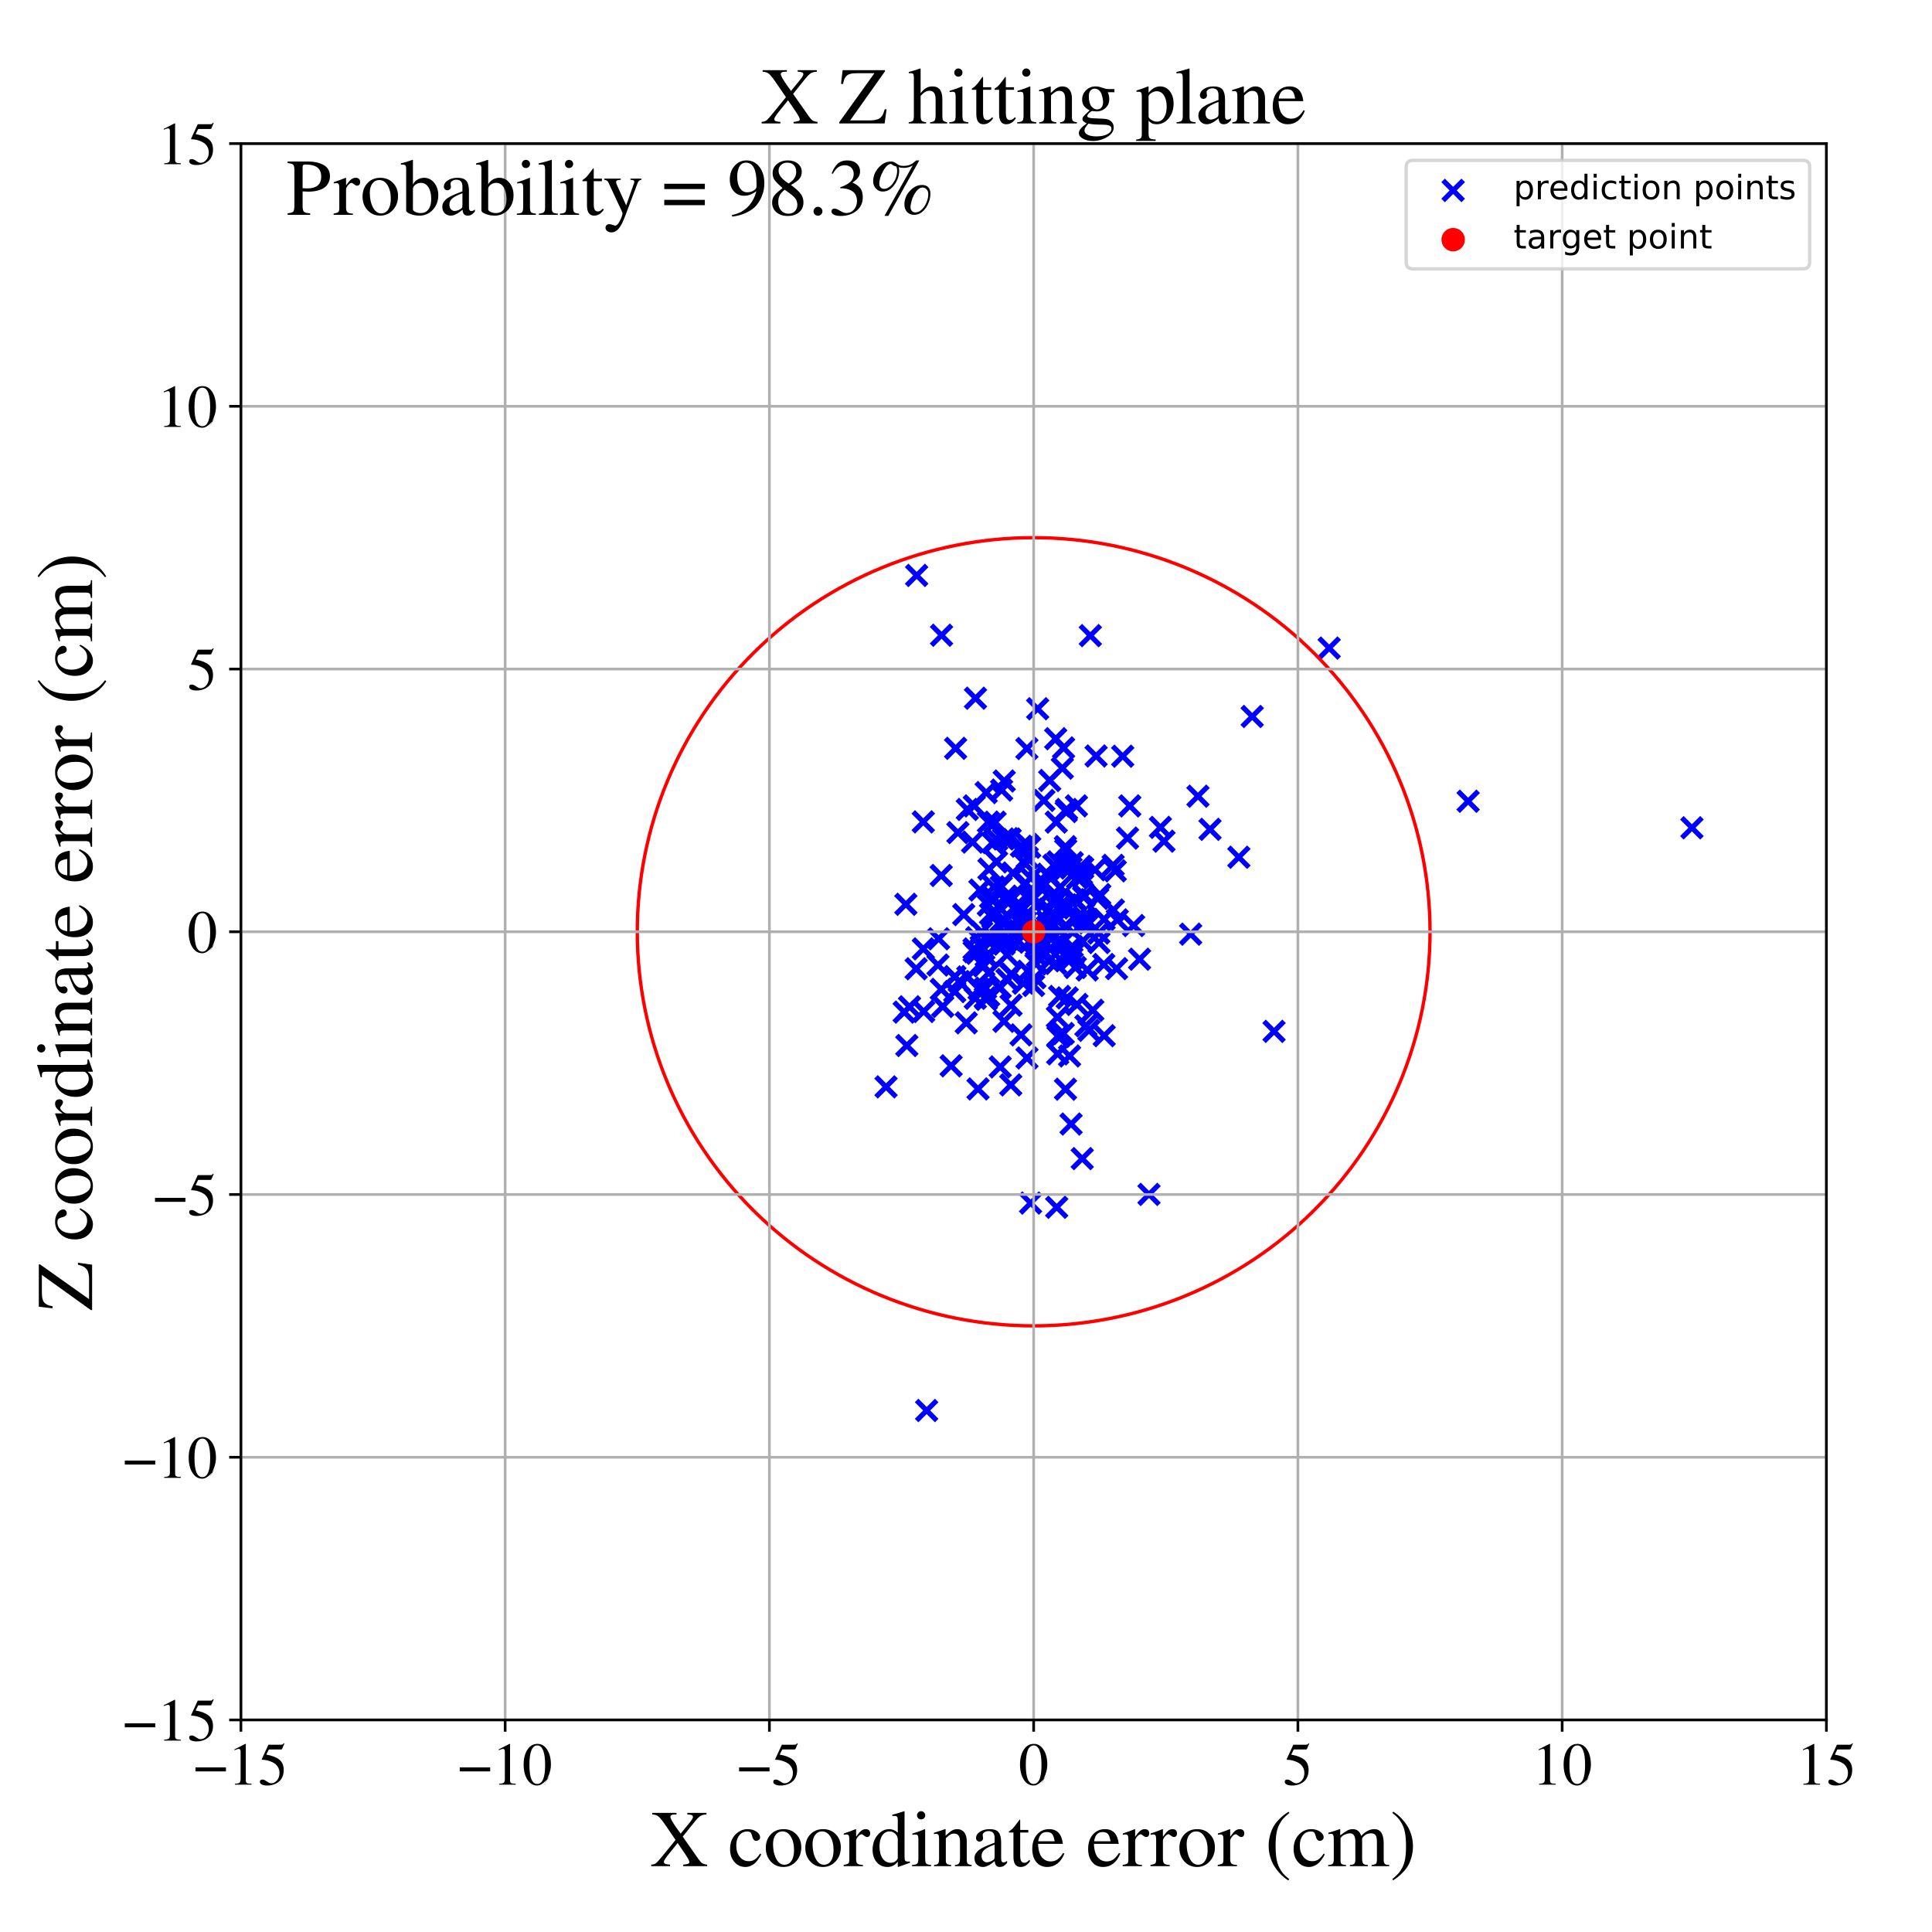 <?xml version="1.0" encoding="utf-8" standalone="no"?>
<!DOCTYPE svg PUBLIC "-//W3C//DTD SVG 1.1//EN"
  "http://www.w3.org/Graphics/SVG/1.1/DTD/svg11.dtd">
<!-- Created with matplotlib (https://matplotlib.org/) -->
<svg height="576pt" version="1.1" viewBox="0 0 576 576" width="576pt" xmlns="http://www.w3.org/2000/svg" xmlns:xlink="http://www.w3.org/1999/xlink">
 <defs>
  <style type="text/css">
*{stroke-linecap:butt;stroke-linejoin:round;}
  </style>
 </defs>
 <g id="figure_1">
  <g id="patch_1">
   <path d="M 0 576 
L 576 576 
L 576 0 
L 0 0 
z
" style="fill:#ffffff;"/>
  </g>
  <g id="axes_1">
   <g id="patch_2">
    <path d="M 71.822 512.784 
L 544.52 512.784 
L 544.52 42.802 
L 71.822 42.802 
z
" style="fill:#ffffff;"/>
   </g>
   <g id="PathCollection_1">
    <defs>
     <path d="M -3 3 
L 3 -3 
M -3 -3 
L 3 3 
" id="mf86be850e3" style="stroke:#0000ff;stroke-width:1.5;"/>
    </defs>
    <g clip-path="url(#p6eb03551c2)">
     <use style="fill:#0000ff;stroke:#0000ff;stroke-width:1.5;" x="300.088" xlink:href="#mf86be850e3" y="268.679"/>
     <use style="fill:#0000ff;stroke:#0000ff;stroke-width:1.5;" x="307.252" xlink:href="#mf86be850e3" y="358.682"/>
     <use style="fill:#0000ff;stroke:#0000ff;stroke-width:1.5;" x="309.362" xlink:href="#mf86be850e3" y="211.307"/>
     <use style="fill:#0000ff;stroke:#0000ff;stroke-width:1.5;" x="347.022" xlink:href="#mf86be850e3" y="250.784"/>
     <use style="fill:#0000ff;stroke:#0000ff;stroke-width:1.5;" x="307.075" xlink:href="#mf86be850e3" y="267.527"/>
     <use style="fill:#0000ff;stroke:#0000ff;stroke-width:1.5;" x="305.189" xlink:href="#mf86be850e3" y="274.395"/>
     <use style="fill:#0000ff;stroke:#0000ff;stroke-width:1.5;" x="301.227" xlink:href="#mf86be850e3" y="268.522"/>
     <use style="fill:#0000ff;stroke:#0000ff;stroke-width:1.5;" x="315.036" xlink:href="#mf86be850e3" y="359.937"/>
     <use style="fill:#0000ff;stroke:#0000ff;stroke-width:1.5;" x="283.558" xlink:href="#mf86be850e3" y="317.754"/>
     <use style="fill:#0000ff;stroke:#0000ff;stroke-width:1.5;" x="270.07" xlink:href="#mf86be850e3" y="269.606"/>
     <use style="fill:#0000ff;stroke:#0000ff;stroke-width:1.5;" x="317.662" xlink:href="#mf86be850e3" y="324.729"/>
     <use style="fill:#0000ff;stroke:#0000ff;stroke-width:1.5;" x="301.343" xlink:href="#mf86be850e3" y="323.447"/>
     <use style="fill:#0000ff;stroke:#0000ff;stroke-width:1.5;" x="309.263" xlink:href="#mf86be850e3" y="285.153"/>
     <use style="fill:#0000ff;stroke:#0000ff;stroke-width:1.5;" x="316.094" xlink:href="#mf86be850e3" y="264.482"/>
     <use style="fill:#0000ff;stroke:#0000ff;stroke-width:1.5;" x="308.87" xlink:href="#mf86be850e3" y="287.392"/>
     <use style="fill:#0000ff;stroke:#0000ff;stroke-width:1.5;" x="379.835" xlink:href="#mf86be850e3" y="307.489"/>
     <use style="fill:#0000ff;stroke:#0000ff;stroke-width:1.5;" x="290.467" xlink:href="#mf86be850e3" y="240.262"/>
     <use style="fill:#0000ff;stroke:#0000ff;stroke-width:1.5;" x="316.717" xlink:href="#mf86be850e3" y="229.013"/>
     <use style="fill:#0000ff;stroke:#0000ff;stroke-width:1.5;" x="279.646" xlink:href="#mf86be850e3" y="287.714"/>
     <use style="fill:#0000ff;stroke:#0000ff;stroke-width:1.5;" x="315.871" xlink:href="#mf86be850e3" y="308.986"/>
     <use style="fill:#0000ff;stroke:#0000ff;stroke-width:1.5;" x="325.807" xlink:href="#mf86be850e3" y="301.207"/>
     <use style="fill:#0000ff;stroke:#0000ff;stroke-width:1.5;" x="298.614" xlink:href="#mf86be850e3" y="235.556"/>
     <use style="fill:#0000ff;stroke:#0000ff;stroke-width:1.5;" x="317.978" xlink:href="#mf86be850e3" y="241.34"/>
     <use style="fill:#0000ff;stroke:#0000ff;stroke-width:1.5;" x="306.453" xlink:href="#mf86be850e3" y="289.555"/>
     <use style="fill:#0000ff;stroke:#0000ff;stroke-width:1.5;" x="298.516" xlink:href="#mf86be850e3" y="264.327"/>
     <use style="fill:#0000ff;stroke:#0000ff;stroke-width:1.5;" x="293.314" xlink:href="#mf86be850e3" y="287.954"/>
     <use style="fill:#0000ff;stroke:#0000ff;stroke-width:1.5;" x="309.396" xlink:href="#mf86be850e3" y="263.12"/>
     <use style="fill:#0000ff;stroke:#0000ff;stroke-width:1.5;" x="306.893" xlink:href="#mf86be850e3" y="280.777"/>
     <use style="fill:#0000ff;stroke:#0000ff;stroke-width:1.5;" x="299.393" xlink:href="#mf86be850e3" y="232.844"/>
     <use style="fill:#0000ff;stroke:#0000ff;stroke-width:1.5;" x="319.914" xlink:href="#mf86be850e3" y="284.36"/>
     <use style="fill:#0000ff;stroke:#0000ff;stroke-width:1.5;" x="296.413" xlink:href="#mf86be850e3" y="279.811"/>
     <use style="fill:#0000ff;stroke:#0000ff;stroke-width:1.5;" x="345.964" xlink:href="#mf86be850e3" y="246.67"/>
     <use style="fill:#0000ff;stroke:#0000ff;stroke-width:1.5;" x="331.873" xlink:href="#mf86be850e3" y="257.983"/>
     <use style="fill:#0000ff;stroke:#0000ff;stroke-width:1.5;" x="269.567" xlink:href="#mf86be850e3" y="301.746"/>
     <use style="fill:#0000ff;stroke:#0000ff;stroke-width:1.5;" x="299.732" xlink:href="#mf86be850e3" y="274.629"/>
     <use style="fill:#0000ff;stroke:#0000ff;stroke-width:1.5;" x="323.293" xlink:href="#mf86be850e3" y="267.034"/>
     <use style="fill:#0000ff;stroke:#0000ff;stroke-width:1.5;" x="333.096" xlink:href="#mf86be850e3" y="274.248"/>
     <use style="fill:#0000ff;stroke:#0000ff;stroke-width:1.5;" x="305.12" xlink:href="#mf86be850e3" y="293.123"/>
     <use style="fill:#0000ff;stroke:#0000ff;stroke-width:1.5;" x="296.67" xlink:href="#mf86be850e3" y="245.129"/>
     <use style="fill:#0000ff;stroke:#0000ff;stroke-width:1.5;" x="280.615" xlink:href="#mf86be850e3" y="261.016"/>
     <use style="fill:#0000ff;stroke:#0000ff;stroke-width:1.5;" x="319.571" xlink:href="#mf86be850e3" y="285.643"/>
     <use style="fill:#0000ff;stroke:#0000ff;stroke-width:1.5;" x="276.267" xlink:href="#mf86be850e3" y="420.526"/>
     <use style="fill:#0000ff;stroke:#0000ff;stroke-width:1.5;" x="318.62" xlink:href="#mf86be850e3" y="283.471"/>
     <use style="fill:#0000ff;stroke:#0000ff;stroke-width:1.5;" x="369.338" xlink:href="#mf86be850e3" y="255.572"/>
     <use style="fill:#0000ff;stroke:#0000ff;stroke-width:1.5;" x="322.654" xlink:href="#mf86be850e3" y="345.42"/>
     <use style="fill:#0000ff;stroke:#0000ff;stroke-width:1.5;" x="323.064" xlink:href="#mf86be850e3" y="267.419"/>
     <use style="fill:#0000ff;stroke:#0000ff;stroke-width:1.5;" x="305.759" xlink:href="#mf86be850e3" y="274.9"/>
     <use style="fill:#0000ff;stroke:#0000ff;stroke-width:1.5;" x="327.604" xlink:href="#mf86be850e3" y="278.186"/>
     <use style="fill:#0000ff;stroke:#0000ff;stroke-width:1.5;" x="357.154" xlink:href="#mf86be850e3" y="237.378"/>
     <use style="fill:#0000ff;stroke:#0000ff;stroke-width:1.5;" x="308.543" xlink:href="#mf86be850e3" y="291.509"/>
     <use style="fill:#0000ff;stroke:#0000ff;stroke-width:1.5;" x="305.737" xlink:href="#mf86be850e3" y="257.6"/>
     <use style="fill:#0000ff;stroke:#0000ff;stroke-width:1.5;" x="306.155" xlink:href="#mf86be850e3" y="223.168"/>
     <use style="fill:#0000ff;stroke:#0000ff;stroke-width:1.5;" x="318.877" xlink:href="#mf86be850e3" y="314.821"/>
     <use style="fill:#0000ff;stroke:#0000ff;stroke-width:1.5;" x="332.5" xlink:href="#mf86be850e3" y="259.628"/>
     <use style="fill:#0000ff;stroke:#0000ff;stroke-width:1.5;" x="290.393" xlink:href="#mf86be850e3" y="282.901"/>
     <use style="fill:#0000ff;stroke:#0000ff;stroke-width:1.5;" x="285.582" xlink:href="#mf86be850e3" y="248.232"/>
     <use style="fill:#0000ff;stroke:#0000ff;stroke-width:1.5;" x="325.067" xlink:href="#mf86be850e3" y="189.503"/>
     <use style="fill:#0000ff;stroke:#0000ff;stroke-width:1.5;" x="327.668" xlink:href="#mf86be850e3" y="281.011"/>
     <use style="fill:#0000ff;stroke:#0000ff;stroke-width:1.5;" x="305.638" xlink:href="#mf86be850e3" y="272.947"/>
     <use style="fill:#0000ff;stroke:#0000ff;stroke-width:1.5;" x="323.626" xlink:href="#mf86be850e3" y="274.494"/>
     <use style="fill:#0000ff;stroke:#0000ff;stroke-width:1.5;" x="313.275" xlink:href="#mf86be850e3" y="261.888"/>
     <use style="fill:#0000ff;stroke:#0000ff;stroke-width:1.5;" x="298.417" xlink:href="#mf86be850e3" y="274.675"/>
     <use style="fill:#0000ff;stroke:#0000ff;stroke-width:1.5;" x="317.733" xlink:href="#mf86be850e3" y="253.31"/>
     <use style="fill:#0000ff;stroke:#0000ff;stroke-width:1.5;" x="284.688" xlink:href="#mf86be850e3" y="291.156"/>
     <use style="fill:#0000ff;stroke:#0000ff;stroke-width:1.5;" x="314.127" xlink:href="#mf86be850e3" y="275.651"/>
     <use style="fill:#0000ff;stroke:#0000ff;stroke-width:1.5;" x="314.623" xlink:href="#mf86be850e3" y="273.075"/>
     <use style="fill:#0000ff;stroke:#0000ff;stroke-width:1.5;" x="306.267" xlink:href="#mf86be850e3" y="255.722"/>
     <use style="fill:#0000ff;stroke:#0000ff;stroke-width:1.5;" x="280.715" xlink:href="#mf86be850e3" y="189.388"/>
     <use style="fill:#0000ff;stroke:#0000ff;stroke-width:1.5;" x="326.782" xlink:href="#mf86be850e3" y="225.385"/>
     <use style="fill:#0000ff;stroke:#0000ff;stroke-width:1.5;" x="504.427" xlink:href="#mf86be850e3" y="246.796"/>
     <use style="fill:#0000ff;stroke:#0000ff;stroke-width:1.5;" x="288.536" xlink:href="#mf86be850e3" y="291.259"/>
     <use style="fill:#0000ff;stroke:#0000ff;stroke-width:1.5;" x="294.653" xlink:href="#mf86be850e3" y="269.865"/>
     <use style="fill:#0000ff;stroke:#0000ff;stroke-width:1.5;" x="300.245" xlink:href="#mf86be850e3" y="284.682"/>
     <use style="fill:#0000ff;stroke:#0000ff;stroke-width:1.5;" x="294.288" xlink:href="#mf86be850e3" y="285.431"/>
     <use style="fill:#0000ff;stroke:#0000ff;stroke-width:1.5;" x="305.346" xlink:href="#mf86be850e3" y="275.857"/>
     <use style="fill:#0000ff;stroke:#0000ff;stroke-width:1.5;" x="309.765" xlink:href="#mf86be850e3" y="269.34"/>
     <use style="fill:#0000ff;stroke:#0000ff;stroke-width:1.5;" x="332.89" xlink:href="#mf86be850e3" y="288.778"/>
     <use style="fill:#0000ff;stroke:#0000ff;stroke-width:1.5;" x="321.23" xlink:href="#mf86be850e3" y="261.788"/>
     <use style="fill:#0000ff;stroke:#0000ff;stroke-width:1.5;" x="279.837" xlink:href="#mf86be850e3" y="279.886"/>
     <use style="fill:#0000ff;stroke:#0000ff;stroke-width:1.5;" x="293.836" xlink:href="#mf86be850e3" y="294.602"/>
     <use style="fill:#0000ff;stroke:#0000ff;stroke-width:1.5;" x="290.773" xlink:href="#mf86be850e3" y="297.631"/>
     <use style="fill:#0000ff;stroke:#0000ff;stroke-width:1.5;" x="317.621" xlink:href="#mf86be850e3" y="252.423"/>
     <use style="fill:#0000ff;stroke:#0000ff;stroke-width:1.5;" x="291.245" xlink:href="#mf86be850e3" y="284.199"/>
     <use style="fill:#0000ff;stroke:#0000ff;stroke-width:1.5;" x="300.459" xlink:href="#mf86be850e3" y="250.034"/>
     <use style="fill:#0000ff;stroke:#0000ff;stroke-width:1.5;" x="336.831" xlink:href="#mf86be850e3" y="240.27"/>
     <use style="fill:#0000ff;stroke:#0000ff;stroke-width:1.5;" x="329.202" xlink:href="#mf86be850e3" y="308.777"/>
     <use style="fill:#0000ff;stroke:#0000ff;stroke-width:1.5;" x="308.978" xlink:href="#mf86be850e3" y="281.886"/>
     <use style="fill:#0000ff;stroke:#0000ff;stroke-width:1.5;" x="294.772" xlink:href="#mf86be850e3" y="290.066"/>
     <use style="fill:#0000ff;stroke:#0000ff;stroke-width:1.5;" x="327.883" xlink:href="#mf86be850e3" y="266.711"/>
     <use style="fill:#0000ff;stroke:#0000ff;stroke-width:1.5;" x="326.451" xlink:href="#mf86be850e3" y="259.314"/>
     <use style="fill:#0000ff;stroke:#0000ff;stroke-width:1.5;" x="324.648" xlink:href="#mf86be850e3" y="307.188"/>
     <use style="fill:#0000ff;stroke:#0000ff;stroke-width:1.5;" x="304.404" xlink:href="#mf86be850e3" y="308.525"/>
     <use style="fill:#0000ff;stroke:#0000ff;stroke-width:1.5;" x="298.2" xlink:href="#mf86be850e3" y="318.087"/>
     <use style="fill:#0000ff;stroke:#0000ff;stroke-width:1.5;" x="273.286" xlink:href="#mf86be850e3" y="171.551"/>
     <use style="fill:#0000ff;stroke:#0000ff;stroke-width:1.5;" x="294.004" xlink:href="#mf86be850e3" y="285.022"/>
     <use style="fill:#0000ff;stroke:#0000ff;stroke-width:1.5;" x="334.722" xlink:href="#mf86be850e3" y="225.457"/>
     <use style="fill:#0000ff;stroke:#0000ff;stroke-width:1.5;" x="339.75" xlink:href="#mf86be850e3" y="285.976"/>
     <use style="fill:#0000ff;stroke:#0000ff;stroke-width:1.5;" x="317.53" xlink:href="#mf86be850e3" y="258.994"/>
     <use style="fill:#0000ff;stroke:#0000ff;stroke-width:1.5;" x="297.875" xlink:href="#mf86be850e3" y="270.45"/>
     <use style="fill:#0000ff;stroke:#0000ff;stroke-width:1.5;" x="315.06" xlink:href="#mf86be850e3" y="273.685"/>
     <use style="fill:#0000ff;stroke:#0000ff;stroke-width:1.5;" x="293.74" xlink:href="#mf86be850e3" y="297.496"/>
     <use style="fill:#0000ff;stroke:#0000ff;stroke-width:1.5;" x="317.756" xlink:href="#mf86be850e3" y="275.884"/>
     <use style="fill:#0000ff;stroke:#0000ff;stroke-width:1.5;" x="275.387" xlink:href="#mf86be850e3" y="301.552"/>
     <use style="fill:#0000ff;stroke:#0000ff;stroke-width:1.5;" x="296.307" xlink:href="#mf86be850e3" y="264.389"/>
     <use style="fill:#0000ff;stroke:#0000ff;stroke-width:1.5;" x="312.956" xlink:href="#mf86be850e3" y="232.687"/>
     <use style="fill:#0000ff;stroke:#0000ff;stroke-width:1.5;" x="319.323" xlink:href="#mf86be850e3" y="335.114"/>
     <use style="fill:#0000ff;stroke:#0000ff;stroke-width:1.5;" x="310.895" xlink:href="#mf86be850e3" y="262.805"/>
     <use style="fill:#0000ff;stroke:#0000ff;stroke-width:1.5;" x="315.249" xlink:href="#mf86be850e3" y="303.266"/>
     <use style="fill:#0000ff;stroke:#0000ff;stroke-width:1.5;" x="294.071" xlink:href="#mf86be850e3" y="280.008"/>
     <use style="fill:#0000ff;stroke:#0000ff;stroke-width:1.5;" x="320.824" xlink:href="#mf86be850e3" y="268.394"/>
     <use style="fill:#0000ff;stroke:#0000ff;stroke-width:1.5;" x="291.203" xlink:href="#mf86be850e3" y="279.572"/>
     <use style="fill:#0000ff;stroke:#0000ff;stroke-width:1.5;" x="291.581" xlink:href="#mf86be850e3" y="324.647"/>
     <use style="fill:#0000ff;stroke:#0000ff;stroke-width:1.5;" x="305.696" xlink:href="#mf86be850e3" y="263.272"/>
     <use style="fill:#0000ff;stroke:#0000ff;stroke-width:1.5;" x="312.229" xlink:href="#mf86be850e3" y="276.283"/>
     <use style="fill:#0000ff;stroke:#0000ff;stroke-width:1.5;" x="304.522" xlink:href="#mf86be850e3" y="252.286"/>
     <use style="fill:#0000ff;stroke:#0000ff;stroke-width:1.5;" x="271.161" xlink:href="#mf86be850e3" y="300.159"/>
     <use style="fill:#0000ff;stroke:#0000ff;stroke-width:1.5;" x="329.17" xlink:href="#mf86be850e3" y="274.089"/>
     <use style="fill:#0000ff;stroke:#0000ff;stroke-width:1.5;" x="280.627" xlink:href="#mf86be850e3" y="294.96"/>
     <use style="fill:#0000ff;stroke:#0000ff;stroke-width:1.5;" x="311.222" xlink:href="#mf86be850e3" y="238.635"/>
     <use style="fill:#0000ff;stroke:#0000ff;stroke-width:1.5;" x="320.592" xlink:href="#mf86be850e3" y="288.436"/>
     <use style="fill:#0000ff;stroke:#0000ff;stroke-width:1.5;" x="323.744" xlink:href="#mf86be850e3" y="305.823"/>
     <use style="fill:#0000ff;stroke:#0000ff;stroke-width:1.5;" x="312.772" xlink:href="#mf86be850e3" y="271.035"/>
     <use style="fill:#0000ff;stroke:#0000ff;stroke-width:1.5;" x="300.234" xlink:href="#mf86be850e3" y="292.039"/>
     <use style="fill:#0000ff;stroke:#0000ff;stroke-width:1.5;" x="322.897" xlink:href="#mf86be850e3" y="275.396"/>
     <use style="fill:#0000ff;stroke:#0000ff;stroke-width:1.5;" x="314.905" xlink:href="#mf86be850e3" y="245.098"/>
     <use style="fill:#0000ff;stroke:#0000ff;stroke-width:1.5;" x="315.906" xlink:href="#mf86be850e3" y="297.066"/>
     <use style="fill:#0000ff;stroke:#0000ff;stroke-width:1.5;" x="292.143" xlink:href="#mf86be850e3" y="265.361"/>
     <use style="fill:#0000ff;stroke:#0000ff;stroke-width:1.5;" x="342.551" xlink:href="#mf86be850e3" y="356.093"/>
     <use style="fill:#0000ff;stroke:#0000ff;stroke-width:1.5;" x="297.159" xlink:href="#mf86be850e3" y="250.32"/>
     <use style="fill:#0000ff;stroke:#0000ff;stroke-width:1.5;" x="314.183" xlink:href="#mf86be850e3" y="257.916"/>
     <use style="fill:#0000ff;stroke:#0000ff;stroke-width:1.5;" x="284.644" xlink:href="#mf86be850e3" y="295.633"/>
     <use style="fill:#0000ff;stroke:#0000ff;stroke-width:1.5;" x="315.413" xlink:href="#mf86be850e3" y="256.965"/>
     <use style="fill:#0000ff;stroke:#0000ff;stroke-width:1.5;" x="301.991" xlink:href="#mf86be850e3" y="260.267"/>
     <use style="fill:#0000ff;stroke:#0000ff;stroke-width:1.5;" x="299.885" xlink:href="#mf86be850e3" y="280.555"/>
     <use style="fill:#0000ff;stroke:#0000ff;stroke-width:1.5;" x="284.905" xlink:href="#mf86be850e3" y="223.103"/>
     <use style="fill:#0000ff;stroke:#0000ff;stroke-width:1.5;" x="298.174" xlink:href="#mf86be850e3" y="294.424"/>
     <use style="fill:#0000ff;stroke:#0000ff;stroke-width:1.5;" x="275.272" xlink:href="#mf86be850e3" y="245.032"/>
     <use style="fill:#0000ff;stroke:#0000ff;stroke-width:1.5;" x="308.158" xlink:href="#mf86be850e3" y="293.804"/>
     <use style="fill:#0000ff;stroke:#0000ff;stroke-width:1.5;" x="301.417" xlink:href="#mf86be850e3" y="290.465"/>
     <use style="fill:#0000ff;stroke:#0000ff;stroke-width:1.5;" x="336.155" xlink:href="#mf86be850e3" y="249.872"/>
     <use style="fill:#0000ff;stroke:#0000ff;stroke-width:1.5;" x="324.763" xlink:href="#mf86be850e3" y="275.156"/>
     <use style="fill:#0000ff;stroke:#0000ff;stroke-width:1.5;" x="307.352" xlink:href="#mf86be850e3" y="261.818"/>
     <use style="fill:#0000ff;stroke:#0000ff;stroke-width:1.5;" x="301.612" xlink:href="#mf86be850e3" y="290.473"/>
     <use style="fill:#0000ff;stroke:#0000ff;stroke-width:1.5;" x="322.751" xlink:href="#mf86be850e3" y="280.663"/>
     <use style="fill:#0000ff;stroke:#0000ff;stroke-width:1.5;" x="290.423" xlink:href="#mf86be850e3" y="283.712"/>
     <use style="fill:#0000ff;stroke:#0000ff;stroke-width:1.5;" x="316.674" xlink:href="#mf86be850e3" y="281.083"/>
     <use style="fill:#0000ff;stroke:#0000ff;stroke-width:1.5;" x="354.981" xlink:href="#mf86be850e3" y="278.509"/>
     <use style="fill:#0000ff;stroke:#0000ff;stroke-width:1.5;" x="289.956" xlink:href="#mf86be850e3" y="251.065"/>
     <use style="fill:#0000ff;stroke:#0000ff;stroke-width:1.5;" x="314.069" xlink:href="#mf86be850e3" y="268.531"/>
     <use style="fill:#0000ff;stroke:#0000ff;stroke-width:1.5;" x="318.168" xlink:href="#mf86be850e3" y="297.509"/>
     <use style="fill:#0000ff;stroke:#0000ff;stroke-width:1.5;" x="294.063" xlink:href="#mf86be850e3" y="297.96"/>
     <use style="fill:#0000ff;stroke:#0000ff;stroke-width:1.5;" x="321.076" xlink:href="#mf86be850e3" y="299.455"/>
     <use style="fill:#0000ff;stroke:#0000ff;stroke-width:1.5;" x="307.006" xlink:href="#mf86be850e3" y="280.87"/>
     <use style="fill:#0000ff;stroke:#0000ff;stroke-width:1.5;" x="299.342" xlink:href="#mf86be850e3" y="281.473"/>
     <use style="fill:#0000ff;stroke:#0000ff;stroke-width:1.5;" x="315.655" xlink:href="#mf86be850e3" y="268.087"/>
     <use style="fill:#0000ff;stroke:#0000ff;stroke-width:1.5;" x="327.273" xlink:href="#mf86be850e3" y="267.843"/>
     <use style="fill:#0000ff;stroke:#0000ff;stroke-width:1.5;" x="301.428" xlink:href="#mf86be850e3" y="299.686"/>
     <use style="fill:#0000ff;stroke:#0000ff;stroke-width:1.5;" x="322.447" xlink:href="#mf86be850e3" y="260.611"/>
     <use style="fill:#0000ff;stroke:#0000ff;stroke-width:1.5;" x="322.215" xlink:href="#mf86be850e3" y="258.293"/>
     <use style="fill:#0000ff;stroke:#0000ff;stroke-width:1.5;" x="316.539" xlink:href="#mf86be850e3" y="258.072"/>
     <use style="fill:#0000ff;stroke:#0000ff;stroke-width:1.5;" x="297.12" xlink:href="#mf86be850e3" y="256.966"/>
     <use style="fill:#0000ff;stroke:#0000ff;stroke-width:1.5;" x="295.326" xlink:href="#mf86be850e3" y="272.498"/>
     <use style="fill:#0000ff;stroke:#0000ff;stroke-width:1.5;" x="294.683" xlink:href="#mf86be850e3" y="245.091"/>
     <use style="fill:#0000ff;stroke:#0000ff;stroke-width:1.5;" x="275.28" xlink:href="#mf86be850e3" y="282.887"/>
     <use style="fill:#0000ff;stroke:#0000ff;stroke-width:1.5;" x="290.831" xlink:href="#mf86be850e3" y="208.163"/>
     <use style="fill:#0000ff;stroke:#0000ff;stroke-width:1.5;" x="303.937" xlink:href="#mf86be850e3" y="277.462"/>
     <use style="fill:#0000ff;stroke:#0000ff;stroke-width:1.5;" x="299.313" xlink:href="#mf86be850e3" y="304.49"/>
     <use style="fill:#0000ff;stroke:#0000ff;stroke-width:1.5;" x="337.973" xlink:href="#mf86be850e3" y="275.934"/>
     <use style="fill:#0000ff;stroke:#0000ff;stroke-width:1.5;" x="299.192" xlink:href="#mf86be850e3" y="250.126"/>
     <use style="fill:#0000ff;stroke:#0000ff;stroke-width:1.5;" x="292.527" xlink:href="#mf86be850e3" y="282.145"/>
     <use style="fill:#0000ff;stroke:#0000ff;stroke-width:1.5;" x="373.329" xlink:href="#mf86be850e3" y="213.615"/>
     <use style="fill:#0000ff;stroke:#0000ff;stroke-width:1.5;" x="323.091" xlink:href="#mf86be850e3" y="273.425"/>
     <use style="fill:#0000ff;stroke:#0000ff;stroke-width:1.5;" x="310.014" xlink:href="#mf86be850e3" y="282.927"/>
     <use style="fill:#0000ff;stroke:#0000ff;stroke-width:1.5;" x="303.469" xlink:href="#mf86be850e3" y="274.67"/>
     <use style="fill:#0000ff;stroke:#0000ff;stroke-width:1.5;" x="317.091" xlink:href="#mf86be850e3" y="222.978"/>
     <use style="fill:#0000ff;stroke:#0000ff;stroke-width:1.5;" x="396.275" xlink:href="#mf86be850e3" y="193.218"/>
     <use style="fill:#0000ff;stroke:#0000ff;stroke-width:1.5;" x="294.839" xlink:href="#mf86be850e3" y="259.106"/>
     <use style="fill:#0000ff;stroke:#0000ff;stroke-width:1.5;" x="317.869" xlink:href="#mf86be850e3" y="241.946"/>
     <use style="fill:#0000ff;stroke:#0000ff;stroke-width:1.5;" x="292.671" xlink:href="#mf86be850e3" y="277.867"/>
     <use style="fill:#0000ff;stroke:#0000ff;stroke-width:1.5;" x="301.137" xlink:href="#mf86be850e3" y="280.14"/>
     <use style="fill:#0000ff;stroke:#0000ff;stroke-width:1.5;" x="297.974" xlink:href="#mf86be850e3" y="294.548"/>
     <use style="fill:#0000ff;stroke:#0000ff;stroke-width:1.5;" x="320.925" xlink:href="#mf86be850e3" y="240.259"/>
     <use style="fill:#0000ff;stroke:#0000ff;stroke-width:1.5;" x="297.546" xlink:href="#mf86be850e3" y="281.742"/>
     <use style="fill:#0000ff;stroke:#0000ff;stroke-width:1.5;" x="288.068" xlink:href="#mf86be850e3" y="304.944"/>
     <use style="fill:#0000ff;stroke:#0000ff;stroke-width:1.5;" x="319.67" xlink:href="#mf86be850e3" y="282.163"/>
     <use style="fill:#0000ff;stroke:#0000ff;stroke-width:1.5;" x="312.971" xlink:href="#mf86be850e3" y="282.925"/>
     <use style="fill:#0000ff;stroke:#0000ff;stroke-width:1.5;" x="319.672" xlink:href="#mf86be850e3" y="257.192"/>
     <use style="fill:#0000ff;stroke:#0000ff;stroke-width:1.5;" x="295.873" xlink:href="#mf86be850e3" y="267.314"/>
     <use style="fill:#0000ff;stroke:#0000ff;stroke-width:1.5;" x="303.662" xlink:href="#mf86be850e3" y="269.309"/>
     <use style="fill:#0000ff;stroke:#0000ff;stroke-width:1.5;" x="331.944" xlink:href="#mf86be850e3" y="271.307"/>
     <use style="fill:#0000ff;stroke:#0000ff;stroke-width:1.5;" x="312.409" xlink:href="#mf86be850e3" y="260.641"/>
     <use style="fill:#0000ff;stroke:#0000ff;stroke-width:1.5;" x="306.182" xlink:href="#mf86be850e3" y="315.421"/>
     <use style="fill:#0000ff;stroke:#0000ff;stroke-width:1.5;" x="314.743" xlink:href="#mf86be850e3" y="220.234"/>
     <use style="fill:#0000ff;stroke:#0000ff;stroke-width:1.5;" x="285.992" xlink:href="#mf86be850e3" y="292.633"/>
     <use style="fill:#0000ff;stroke:#0000ff;stroke-width:1.5;" x="360.747" xlink:href="#mf86be850e3" y="247.255"/>
     <use style="fill:#0000ff;stroke:#0000ff;stroke-width:1.5;" x="329.078" xlink:href="#mf86be850e3" y="287.544"/>
     <use style="fill:#0000ff;stroke:#0000ff;stroke-width:1.5;" x="294.761" xlink:href="#mf86be850e3" y="296.885"/>
     <use style="fill:#0000ff;stroke:#0000ff;stroke-width:1.5;" x="319.315" xlink:href="#mf86be850e3" y="258.788"/>
     <use style="fill:#0000ff;stroke:#0000ff;stroke-width:1.5;" x="322.798" xlink:href="#mf86be850e3" y="258.767"/>
     <use style="fill:#0000ff;stroke:#0000ff;stroke-width:1.5;" x="314.995" xlink:href="#mf86be850e3" y="281.011"/>
     <use style="fill:#0000ff;stroke:#0000ff;stroke-width:1.5;" x="270.356" xlink:href="#mf86be850e3" y="311.707"/>
     <use style="fill:#0000ff;stroke:#0000ff;stroke-width:1.5;" x="313.365" xlink:href="#mf86be850e3" y="279.977"/>
     <use style="fill:#0000ff;stroke:#0000ff;stroke-width:1.5;" x="320.266" xlink:href="#mf86be850e3" y="268.226"/>
     <use style="fill:#0000ff;stroke:#0000ff;stroke-width:1.5;" x="316.991" xlink:href="#mf86be850e3" y="308.13"/>
     <use style="fill:#0000ff;stroke:#0000ff;stroke-width:1.5;" x="296.01" xlink:href="#mf86be850e3" y="273.605"/>
     <use style="fill:#0000ff;stroke:#0000ff;stroke-width:1.5;" x="308.389" xlink:href="#mf86be850e3" y="267.661"/>
     <use style="fill:#0000ff;stroke:#0000ff;stroke-width:1.5;" x="301.176" xlink:href="#mf86be850e3" y="250.139"/>
     <use style="fill:#0000ff;stroke:#0000ff;stroke-width:1.5;" x="315.339" xlink:href="#mf86be850e3" y="314.194"/>
     <use style="fill:#0000ff;stroke:#0000ff;stroke-width:1.5;" x="437.699" xlink:href="#mf86be850e3" y="238.881"/>
     <use style="fill:#0000ff;stroke:#0000ff;stroke-width:1.5;" x="307.01" xlink:href="#mf86be850e3" y="252.596"/>
     <use style="fill:#0000ff;stroke:#0000ff;stroke-width:1.5;" x="315.367" xlink:href="#mf86be850e3" y="270.715"/>
     <use style="fill:#0000ff;stroke:#0000ff;stroke-width:1.5;" x="322.812" xlink:href="#mf86be850e3" y="261.388"/>
     <use style="fill:#0000ff;stroke:#0000ff;stroke-width:1.5;" x="273.139" xlink:href="#mf86be850e3" y="288.821"/>
     <use style="fill:#0000ff;stroke:#0000ff;stroke-width:1.5;" x="312.268" xlink:href="#mf86be850e3" y="274.701"/>
     <use style="fill:#0000ff;stroke:#0000ff;stroke-width:1.5;" x="312.742" xlink:href="#mf86be850e3" y="286.447"/>
     <use style="fill:#0000ff;stroke:#0000ff;stroke-width:1.5;" x="312.907" xlink:href="#mf86be850e3" y="277.141"/>
     <use style="fill:#0000ff;stroke:#0000ff;stroke-width:1.5;" x="309.154" xlink:href="#mf86be850e3" y="275.494"/>
     <use style="fill:#0000ff;stroke:#0000ff;stroke-width:1.5;" x="307.219" xlink:href="#mf86be850e3" y="268.608"/>
     <use style="fill:#0000ff;stroke:#0000ff;stroke-width:1.5;" x="288.389" xlink:href="#mf86be850e3" y="241.326"/>
     <use style="fill:#0000ff;stroke:#0000ff;stroke-width:1.5;" x="320.625" xlink:href="#mf86be850e3" y="274.082"/>
     <use style="fill:#0000ff;stroke:#0000ff;stroke-width:1.5;" x="299.981" xlink:href="#mf86be850e3" y="267.174"/>
     <use style="fill:#0000ff;stroke:#0000ff;stroke-width:1.5;" x="317.867" xlink:href="#mf86be850e3" y="269.753"/>
     <use style="fill:#0000ff;stroke:#0000ff;stroke-width:1.5;" x="294.017" xlink:href="#mf86be850e3" y="236.308"/>
     <use style="fill:#0000ff;stroke:#0000ff;stroke-width:1.5;" x="310.49" xlink:href="#mf86be850e3" y="279.781"/>
     <use style="fill:#0000ff;stroke:#0000ff;stroke-width:1.5;" x="324.132" xlink:href="#mf86be850e3" y="289.185"/>
     <use style="fill:#0000ff;stroke:#0000ff;stroke-width:1.5;" x="281.071" xlink:href="#mf86be850e3" y="300.064"/>
     <use style="fill:#0000ff;stroke:#0000ff;stroke-width:1.5;" x="314.752" xlink:href="#mf86be850e3" y="287.228"/>
     <use style="fill:#0000ff;stroke:#0000ff;stroke-width:1.5;" x="291.908" xlink:href="#mf86be850e3" y="294.936"/>
     <use style="fill:#0000ff;stroke:#0000ff;stroke-width:1.5;" x="315.421" xlink:href="#mf86be850e3" y="308.969"/>
     <use style="fill:#0000ff;stroke:#0000ff;stroke-width:1.5;" x="264.162" xlink:href="#mf86be850e3" y="324.033"/>
     <use style="fill:#0000ff;stroke:#0000ff;stroke-width:1.5;" x="322.304" xlink:href="#mf86be850e3" y="258.997"/>
     <use style="fill:#0000ff;stroke:#0000ff;stroke-width:1.5;" x="314.97" xlink:href="#mf86be850e3" y="274.191"/>
     <use style="fill:#0000ff;stroke:#0000ff;stroke-width:1.5;" x="317.986" xlink:href="#mf86be850e3" y="285.34"/>
     <use style="fill:#0000ff;stroke:#0000ff;stroke-width:1.5;" x="306.205" xlink:href="#mf86be850e3" y="251.755"/>
     <use style="fill:#0000ff;stroke:#0000ff;stroke-width:1.5;" x="287.326" xlink:href="#mf86be850e3" y="272.673"/>
     <use style="fill:#0000ff;stroke:#0000ff;stroke-width:1.5;" x="300.701" xlink:href="#mf86be850e3" y="276.648"/>
     <use style="fill:#0000ff;stroke:#0000ff;stroke-width:1.5;" x="295.938" xlink:href="#mf86be850e3" y="251.213"/>
     <use style="fill:#0000ff;stroke:#0000ff;stroke-width:1.5;" x="303.621" xlink:href="#mf86be850e3" y="280.534"/>
    </g>
   </g>
   <g id="PathCollection_2">
    <defs>
     <path d="M 0 3 
C 0.796 3 1.559 2.684 2.121 2.121 
C 2.684 1.559 3 0.796 3 0 
C 3 -0.796 2.684 -1.559 2.121 -2.121 
C 1.559 -2.684 0.796 -3 0 -3 
C -0.796 -3 -1.559 -2.684 -2.121 -2.121 
C -2.684 -1.559 -3 -0.796 -3 0 
C -3 0.796 -2.684 1.559 -2.121 2.121 
C -1.559 2.684 -0.796 3 0 3 
z
" id="m45abd4b2e9" style="stroke:#ff0000;"/>
    </defs>
    <g clip-path="url(#p6eb03551c2)">
     <use style="fill:#ff0000;stroke:#ff0000;" x="308.171" xlink:href="#m45abd4b2e9" y="277.793"/>
    </g>
   </g>
   <g id="patch_3">
    <path clip-path="url(#p6eb03551c2)" d="M 308.171 395.288 
C 339.511 395.288 369.572 382.908 391.733 360.875 
C 413.894 338.841 426.346 308.953 426.346 277.793 
C 426.346 246.633 413.894 216.745 391.733 194.711 
C 369.572 172.677 339.511 160.297 308.171 160.297 
C 276.831 160.297 246.77 172.677 224.609 194.711 
C 202.448 216.745 189.997 246.633 189.997 277.793 
C 189.997 308.953 202.448 338.841 224.609 360.875 
C 246.77 382.908 276.831 395.288 308.171 395.288 
z
" style="fill:none;stroke:#ff0000;stroke-linejoin:miter;"/>
   </g>
   <g id="matplotlib.axis_1">
    <g id="xtick_1">
     <g id="line2d_1">
      <path clip-path="url(#p6eb03551c2)" d="M 71.822 512.784 
L 71.822 42.802 
" style="fill:none;stroke:#b0b0b0;stroke-linecap:square;stroke-width:0.8;"/>
     </g>
     <g id="line2d_2">
      <defs>
       <path d="M 0 0 
L 0 3.5 
" id="md5d909fea9" style="stroke:#000000;stroke-width:0.8;"/>
      </defs>
      <g>
       <use style="stroke:#000000;stroke-width:0.8;" x="71.822" xlink:href="#md5d909fea9" y="512.784"/>
      </g>
     </g>
     <g id="text_1">
      <!-- −15 -->
      <defs>
       <path d="M 3 22 
L 3 28.594 
L 53.406 28.594 
L 53.406 22 
z
" id="FreeSerif-8722"/>
       <path d="M 18.297 59.297 
Q 16.5 59.297 11.094 57.094 
L 11.094 58.5 
L 29.094 67.594 
L 29.906 67.406 
L 29.906 7.406 
Q 29.906 3.797 31.703 2.688 
Q 33.5 1.594 39.406 1.5 
L 39.406 0 
L 11.797 0 
L 11.797 1.5 
Q 17.406 1.703 19.344 3.141 
Q 21.297 4.594 21.297 9.297 
L 21.297 54.594 
Q 21.297 59.297 18.297 59.297 
z
" id="FreeSerif-49"/>
       <path d="M 35.703 19.406 
Q 35.703 24.703 33.344 28.797 
Q 31 32.906 27.641 35.156 
Q 24.297 37.406 20.141 38.844 
Q 16 40.297 12.953 40.75 
Q 9.906 41.203 7.594 41.203 
Q 6.406 41.203 6.406 42 
Q 6.406 42.297 6.5 42.5 
L 17.406 66.203 
L 38.297 66.203 
Q 39.906 66.203 40.844 66.703 
Q 41.797 67.203 42.906 68.797 
L 43.797 68.094 
L 40 59.203 
Q 39.594 58.297 37.703 58.297 
L 18.094 58.297 
L 13.906 49.797 
Q 28.5 47.203 35.594 41.344 
Q 42.703 35.5 42.703 24.203 
Q 42.703 18.297 40.844 13.688 
Q 39 9.094 36.141 6.297 
Q 33.297 3.5 29.547 1.703 
Q 25.797 -0.094 22.344 -0.75 
Q 18.906 -1.406 15.406 -1.406 
Q 9.797 -1.406 6.5 0.25 
Q 3.203 1.906 3.203 4.797 
Q 3.203 8.5 7.5 8.5 
Q 10.297 8.5 14.75 5.391 
Q 19.203 2.297 21.797 2.297 
Q 27.703 2.297 31.703 7.25 
Q 35.703 12.203 35.703 19.406 
z
" id="FreeSerif-53"/>
      </defs>
      <g transform="translate(57.746 532.077)scale(0.18 -0.18)">
       <use xlink:href="#FreeSerif-8722"/>
       <use x="56.4" xlink:href="#FreeSerif-49"/>
       <use x="106.4" xlink:href="#FreeSerif-53"/>
      </g>
     </g>
    </g>
    <g id="xtick_2">
     <g id="line2d_3">
      <path clip-path="url(#p6eb03551c2)" d="M 150.605 512.784 
L 150.605 42.802 
" style="fill:none;stroke:#b0b0b0;stroke-linecap:square;stroke-width:0.8;"/>
     </g>
     <g id="line2d_4">
      <g>
       <use style="stroke:#000000;stroke-width:0.8;" x="150.605" xlink:href="#md5d909fea9" y="512.784"/>
      </g>
     </g>
     <g id="text_2">
      <!-- −10 -->
      <defs>
       <path d="M 47.594 17.797 
Q 35.203 -1.406 25 -1.406 
Q 14.797 -1.406 8.594 8.391 
Q 2.406 18.203 2.406 33.594 
Q 2.406 48.094 8.594 57.844 
Q 14.797 67.594 25.406 67.594 
Q 35.203 67.594 41.391 58 
Q 47.594 48.406 47.594 33 
Q 47.594 17.797 35.203 -1.406 
z
M 25.094 65 
Q 12 65 12 32.703 
Q 12 1.203 25 1.203 
Q 38 1.203 38 32.797 
Q 38 48.5 34.703 56.75 
Q 31.406 65 25.094 65 
z
" id="FreeSerif-48"/>
      </defs>
      <g transform="translate(136.529 532.077)scale(0.18 -0.18)">
       <use xlink:href="#FreeSerif-8722"/>
       <use x="56.4" xlink:href="#FreeSerif-49"/>
       <use x="106.4" xlink:href="#FreeSerif-48"/>
      </g>
     </g>
    </g>
    <g id="xtick_3">
     <g id="line2d_5">
      <path clip-path="url(#p6eb03551c2)" d="M 229.388 512.784 
L 229.388 42.802 
" style="fill:none;stroke:#b0b0b0;stroke-linecap:square;stroke-width:0.8;"/>
     </g>
     <g id="line2d_6">
      <g>
       <use style="stroke:#000000;stroke-width:0.8;" x="229.388" xlink:href="#md5d909fea9" y="512.784"/>
      </g>
     </g>
     <g id="text_3">
      <!-- −5 -->
      <g transform="translate(219.812 532.077)scale(0.18 -0.18)">
       <use xlink:href="#FreeSerif-8722"/>
       <use x="56.4" xlink:href="#FreeSerif-53"/>
      </g>
     </g>
    </g>
    <g id="xtick_4">
     <g id="line2d_7">
      <path clip-path="url(#p6eb03551c2)" d="M 308.171 512.784 
L 308.171 42.802 
" style="fill:none;stroke:#b0b0b0;stroke-linecap:square;stroke-width:0.8;"/>
     </g>
     <g id="line2d_8">
      <g>
       <use style="stroke:#000000;stroke-width:0.8;" x="308.171" xlink:href="#md5d909fea9" y="512.784"/>
      </g>
     </g>
     <g id="text_4">
      <!-- 0 -->
      <g transform="translate(303.671 532.077)scale(0.18 -0.18)">
       <use xlink:href="#FreeSerif-48"/>
      </g>
     </g>
    </g>
    <g id="xtick_5">
     <g id="line2d_9">
      <path clip-path="url(#p6eb03551c2)" d="M 386.954 512.784 
L 386.954 42.802 
" style="fill:none;stroke:#b0b0b0;stroke-linecap:square;stroke-width:0.8;"/>
     </g>
     <g id="line2d_10">
      <g>
       <use style="stroke:#000000;stroke-width:0.8;" x="386.954" xlink:href="#md5d909fea9" y="512.784"/>
      </g>
     </g>
     <g id="text_5">
      <!-- 5 -->
      <g transform="translate(382.454 532.077)scale(0.18 -0.18)">
       <use xlink:href="#FreeSerif-53"/>
      </g>
     </g>
    </g>
    <g id="xtick_6">
     <g id="line2d_11">
      <path clip-path="url(#p6eb03551c2)" d="M 465.737 512.784 
L 465.737 42.802 
" style="fill:none;stroke:#b0b0b0;stroke-linecap:square;stroke-width:0.8;"/>
     </g>
     <g id="line2d_12">
      <g>
       <use style="stroke:#000000;stroke-width:0.8;" x="465.737" xlink:href="#md5d909fea9" y="512.784"/>
      </g>
     </g>
     <g id="text_6">
      <!-- 10 -->
      <g transform="translate(456.737 532.077)scale(0.18 -0.18)">
       <use xlink:href="#FreeSerif-49"/>
       <use x="50" xlink:href="#FreeSerif-48"/>
      </g>
     </g>
    </g>
    <g id="xtick_7">
     <g id="line2d_13">
      <path clip-path="url(#p6eb03551c2)" d="M 544.52 512.784 
L 544.52 42.802 
" style="fill:none;stroke:#b0b0b0;stroke-linecap:square;stroke-width:0.8;"/>
     </g>
     <g id="line2d_14">
      <g>
       <use style="stroke:#000000;stroke-width:0.8;" x="544.52" xlink:href="#md5d909fea9" y="512.784"/>
      </g>
     </g>
     <g id="text_7">
      <!-- 15 -->
      <g transform="translate(535.52 532.077)scale(0.18 -0.18)">
       <use xlink:href="#FreeSerif-49"/>
       <use x="50" xlink:href="#FreeSerif-53"/>
      </g>
     </g>
    </g>
    <g id="text_8">
     <!-- X coordinate error (cm) -->
     <defs>
      <path d="M 69.594 66.203 
L 69.594 64.297 
Q 64.703 64 62.047 62.344 
Q 59.406 60.703 54.703 54.906 
L 40.094 36.703 
L 59.297 9.297 
Q 62.297 5 64.297 3.703 
Q 66.297 2.406 70.406 1.906 
L 70.406 0 
L 40.703 0 
L 40.703 1.906 
Q 44.797 2.297 46.594 2.938 
Q 48.406 3.594 48.406 5 
Q 48.406 7.203 43.297 14.797 
L 33.797 28.797 
L 21.906 14 
Q 16.703 7.5 16.703 5.406 
Q 16.703 3.703 18.297 2.953 
Q 19.906 2.203 24.297 1.906 
L 24.297 0 
L 1 0 
L 1 1.906 
Q 4.906 2.203 7 3.797 
Q 9.094 5.406 15.5 13.297 
L 31.203 32.594 
L 20.297 48.594 
Q 13.297 58.906 10.25 61.5 
Q 7.203 64.094 2.203 64.297 
L 2.203 66.203 
L 32.406 66.203 
L 32.406 64.297 
L 29.594 64.203 
Q 24.797 64.094 24.797 61.297 
Q 24.797 58.094 33.297 46.297 
L 37.5 40.406 
L 48.797 54.203 
Q 52.797 59.203 52.797 61.094 
Q 52.797 62.797 51.344 63.438 
Q 49.906 64.094 45.797 64.297 
L 45.797 66.203 
z
" id="FreeSerif-88"/>
      <path id="FreeSerif-32"/>
      <path d="M 2.5 21.297 
Q 2.5 32.406 9.047 39.203 
Q 15.594 46 24.406 46 
Q 30.703 46 35.25 42.953 
Q 39.797 39.906 39.797 35.703 
Q 39.797 34 38.391 32.75 
Q 37 31.5 35 31.5 
Q 31.594 31.5 30.297 36.094 
L 29.703 38.297 
Q 28.906 41.094 27.703 42.094 
Q 26.5 43.094 23.797 43.094 
Q 17.703 43.094 13.953 38.25 
Q 10.203 33.406 10.203 25.703 
Q 10.203 17.094 14.547 11.641 
Q 18.906 6.203 25.703 6.203 
Q 30 6.203 33.094 8.25 
Q 36.203 10.297 39.797 15.594 
L 41.203 14.703 
Q 40.203 12.703 39.453 11.391 
Q 38.703 10.094 36.75 7.5 
Q 34.797 4.906 32.891 3.297 
Q 31 1.703 27.891 0.344 
Q 24.797 -1 21.5 -1 
Q 13.203 -1 7.844 5.25 
Q 2.5 11.5 2.5 21.297 
z
" id="FreeSerif-99"/>
      <path d="M 24.594 46 
Q 34.203 46 40.391 39.594 
Q 46.594 33.203 46.594 23.406 
Q 46.594 13 40.188 6 
Q 33.797 -1 24.391 -1 
Q 15 -1 8.75 5.75 
Q 2.5 12.5 2.5 22.594 
Q 2.5 32.906 8.641 39.453 
Q 14.797 46 24.594 46 
z
M 11.5 27.5 
Q 11.5 16.797 15.391 9.297 
Q 19.297 1.797 25.594 1.797 
Q 31.203 1.797 34.391 6.594 
Q 37.594 11.406 37.594 19.906 
Q 37.594 30.203 33.594 36.703 
Q 29.594 43.203 23.297 43.203 
Q 18 43.203 14.75 38.891 
Q 11.5 34.594 11.5 27.5 
z
" id="FreeSerif-111"/>
      <path d="M 30.094 36.203 
Q 28.594 36.203 26.391 37.953 
Q 24.203 39.703 23.5 39.703 
Q 21.5 39.703 19 36.797 
Q 16.5 33.906 16.5 31.5 
L 16.5 9 
Q 16.5 4.703 18.203 3.203 
Q 19.906 1.703 25 1.5 
L 25 0 
L 1 0 
L 1 1.5 
Q 5.797 2.406 6.938 3.5 
Q 8.094 4.594 8.094 8.406 
L 8.094 33.406 
Q 8.094 36.703 7.344 38.047 
Q 6.594 39.406 4.703 39.406 
Q 3.094 39.406 1.203 39 
L 1.203 40.594 
Q 9.203 43.203 16 46 
L 16.5 45.797 
L 16.5 36.594 
Q 20.203 41.906 22.797 43.953 
Q 25.406 46 28.5 46 
Q 31.094 46 32.547 44.594 
Q 34 43.203 34 40.703 
Q 34 38.594 32.953 37.391 
Q 31.906 36.203 30.094 36.203 
z
" id="FreeSerif-114"/>
      <path d="M 34.203 -1 
L 33.797 -0.703 
L 33.797 5.703 
Q 29 -1 21 -1 
Q 12.703 -1 7.594 4.953 
Q 2.5 10.906 2.5 20.5 
Q 2.5 31.094 8.594 38.547 
Q 14.703 46 23.297 46 
Q 28.703 46 33.797 41.703 
L 33.797 57.297 
Q 33.797 60.406 32.891 61.406 
Q 32 62.406 29.203 62.406 
Q 27.797 62.406 27 62.297 
L 27 63.906 
Q 36.094 66.297 41.703 68.297 
L 42.203 68.094 
L 42.203 11.406 
Q 42.203 7.906 43.047 6.797 
Q 43.906 5.703 46.594 5.703 
Q 47.094 5.703 48.906 5.797 
L 48.906 4.203 
z
M 24.906 4.203 
Q 28.703 4.203 31.25 6.344 
Q 33.797 8.5 33.797 10.203 
L 33.797 33.203 
Q 33.797 37.203 30.688 40.203 
Q 27.594 43.203 23.594 43.203 
Q 17.906 43.203 14.5 38.094 
Q 11.094 33 11.094 24.5 
Q 11.094 15.297 14.891 9.75 
Q 18.703 4.203 24.906 4.203 
z
" id="FreeSerif-100"/>
      <path d="M 6.203 39.297 
Q 4 39.297 2 39 
L 2 40.5 
Q 9 42.5 17.5 46 
L 17.906 45.703 
L 17.906 10.203 
Q 17.906 4.797 19.156 3.344 
Q 20.406 1.906 25.297 1.5 
L 25.297 0 
L 1.594 0 
L 1.594 1.5 
Q 6.797 1.797 8.141 3.297 
Q 9.5 4.797 9.5 10.203 
L 9.5 33.406 
Q 9.5 36.703 8.75 38 
Q 8 39.297 6.203 39.297 
z
M 12.797 68.297 
Q 15 68.297 16.5 66.797 
Q 18 65.297 18 63.203 
Q 18 61 16.5 59.547 
Q 15 58.094 12.797 58.094 
Q 10.703 58.094 9.25 59.594 
Q 7.797 61.094 7.797 63.188 
Q 7.797 65.297 9.297 66.797 
Q 10.797 68.297 12.797 68.297 
z
" id="FreeSerif-105"/>
      <path d="M 1 39.797 
L 1 41.5 
Q 8.406 43.703 14.797 46 
L 15.5 45.797 
L 15.5 37.906 
Q 20.594 42.703 23.547 44.344 
Q 26.5 46 30 46 
Q 35.5 46 38.641 42.047 
Q 41.797 38.094 41.797 31 
L 41.797 8.094 
Q 41.797 4.406 43 3.156 
Q 44.203 1.906 47.906 1.5 
L 47.906 0 
L 27.094 0 
L 27.094 1.5 
Q 30.906 1.797 32.156 3.5 
Q 33.406 5.203 33.406 9.906 
L 33.406 30.797 
Q 33.406 40.5 26.094 40.5 
Q 23.594 40.5 21.5 39.344 
Q 19.406 38.203 15.797 34.797 
L 15.797 6.703 
Q 15.797 4 17.188 2.891 
Q 18.594 1.797 22.406 1.5 
L 22.406 0 
L 1.203 0 
L 1.203 1.5 
Q 5 1.797 6.203 3.25 
Q 7.406 4.703 7.406 9 
L 7.406 33.797 
Q 7.406 37.5 6.594 38.844 
Q 5.797 40.203 3.703 40.203 
Q 1.797 40.203 1 39.797 
z
" id="FreeSerif-110"/>
      <path d="M 2.5 9.703 
Q 2.5 11.5 2.891 13.047 
Q 3.297 14.594 4.297 15.938 
Q 5.297 17.297 6.188 18.391 
Q 7.094 19.5 8.891 20.641 
Q 10.703 21.797 11.891 22.547 
Q 13.094 23.297 15.547 24.344 
Q 18 25.406 19.297 25.953 
Q 20.594 26.5 23.391 27.594 
Q 26.203 28.703 27.5 29.203 
L 27.5 35.297 
Q 27.5 43.594 19.906 43.594 
Q 16.906 43.594 14.797 42.141 
Q 12.703 40.703 12.703 38.703 
Q 12.703 37.906 12.953 36.5 
Q 13.203 35.094 13.203 34.703 
Q 13.203 33 11.844 31.75 
Q 10.5 30.5 8.703 30.5 
Q 7 30.5 5.703 31.797 
Q 4.406 33.094 4.406 34.797 
Q 4.406 39.5 9.25 42.75 
Q 14.094 46 21.203 46 
Q 29.406 46 32.5 42.047 
Q 35.594 38.094 35.594 30 
L 35.594 10.5 
Q 35.594 7.203 36.25 5.953 
Q 36.906 4.703 38.594 4.703 
Q 40.703 4.703 43 6.594 
L 43 4 
Q 40.406 1.094 38.453 0.047 
Q 36.5 -1 34 -1 
Q 30.906 -1 29.453 0.703 
Q 28 2.406 27.594 6.297 
Q 19 -1 13 -1 
Q 8.406 -1 5.453 2 
Q 2.5 5 2.5 9.703 
z
M 27.5 12.297 
L 27.5 26.797 
Q 18.5 23.5 14.891 20.391 
Q 11.297 17.297 11.297 12.906 
Q 11.297 8.797 13.297 6.797 
Q 15.297 4.797 17.594 4.797 
Q 21 4.797 24.906 7.094 
Q 26.5 8 27 9 
Q 27.5 10 27.5 12.297 
z
" id="FreeSerif-97"/>
      <path d="M 25.906 45 
L 25.906 41.797 
L 15.797 41.797 
L 15.797 13.203 
Q 15.797 8.5 17 6.344 
Q 18.203 4.203 21 4.203 
Q 24.094 4.203 27 7.703 
L 28.297 6.594 
Q 23.5 -1 16.297 -1 
Q 7.406 -1 7.406 11.703 
L 7.406 41.797 
L 2.094 41.797 
Q 1.703 42.094 1.703 42.5 
Q 1.703 43 2 43.297 
Q 2.297 43.594 3.141 44.141 
Q 4 44.703 5.203 45.641 
Q 6.406 46.594 8.5 49.094 
Q 10.594 51.594 13.094 55.094 
Q 14.703 57.406 15.094 57.906 
Q 15.797 57.906 15.797 56.594 
L 15.797 45 
z
" id="FreeSerif-116"/>
      <path d="M 9.703 27.703 
Q 9.906 21.406 11.406 16.844 
Q 12.906 12.297 15.297 10.047 
Q 17.703 7.797 20.141 6.844 
Q 22.594 5.906 25.297 5.906 
Q 30.094 5.906 33.641 8.297 
Q 37.203 10.703 40.797 16.406 
L 42.406 15.703 
Q 39.297 7.594 33.797 3.297 
Q 28.297 -1 21.203 -1 
Q 12.594 -1 7.547 5.047 
Q 2.5 11.094 2.5 21.406 
Q 2.5 32.5 8.344 39.25 
Q 14.203 46 23.406 46 
Q 31 46 35.203 41.453 
Q 39.406 36.906 40.5 27.703 
z
M 9.906 30.906 
L 30.297 30.906 
Q 29.297 37.406 27.188 39.906 
Q 25.094 42.406 20.5 42.406 
Q 11.5 42.406 9.906 30.906 
z
" id="FreeSerif-101"/>
      <path d="M 29.203 -17.703 
Q 26.594 -16.094 23.797 -13.844 
Q 21 -11.594 17.453 -7.594 
Q 13.906 -3.594 11.203 0.953 
Q 8.5 5.5 6.641 11.891 
Q 4.797 18.297 4.797 25.203 
Q 4.797 32.406 6.641 38.844 
Q 8.5 45.297 11 49.547 
Q 13.5 53.797 17.344 57.75 
Q 21.203 61.703 23.703 63.594 
Q 26.203 65.5 29.5 67.594 
L 30.406 66 
Q 26 62.406 23.297 59.5 
Q 20.594 56.594 18.094 51.938 
Q 15.594 47.297 14.5 40.844 
Q 13.406 34.406 13.406 25.5 
Q 13.406 16.203 14.5 9.5 
Q 15.594 2.797 18.094 -1.953 
Q 20.594 -6.703 23.297 -9.703 
Q 26 -12.703 30.406 -16.094 
z
" id="FreeSerif-40"/>
      <path d="M 1.297 39.797 
L 1.297 41.5 
Q 8.5 43.5 15.297 46 
L 16 45.797 
L 16 38.297 
Q 22.203 43 25.203 44.5 
Q 28.203 46 31.5 46 
Q 39.406 46 42.094 37.594 
Q 49.906 46 58.406 46 
Q 70 46 70 28.203 
L 70 7.594 
Q 70 2 74.297 1.703 
L 76.906 1.5 
L 76.906 0 
L 55 0 
L 55 1.5 
Q 59.406 2 60.5 3.203 
Q 61.594 4.406 61.594 8.703 
L 61.594 29.797 
Q 61.594 36 60 38.391 
Q 58.406 40.797 54.094 40.797 
Q 47.5 40.797 43.203 34.703 
L 43.203 9.5 
Q 43.203 4.797 44.641 3.188 
Q 46.094 1.594 50.406 1.5 
L 50.406 0 
L 28 0 
L 28 1.5 
Q 32.297 1.797 33.547 3.094 
Q 34.797 4.406 34.797 8.594 
L 34.797 30.297 
Q 34.797 40.797 28.203 40.797 
Q 25.406 40.797 21.953 39.391 
Q 18.5 38 16.406 34.906 
L 16.406 6.703 
Q 16.406 3.797 17.797 2.75 
Q 19.203 1.703 23.203 1.5 
L 23.203 0 
L 1 0 
L 1 1.5 
Q 5.203 1.594 6.594 3 
Q 8 4.406 8 8.5 
L 8 33.797 
Q 8 37.406 7.25 38.797 
Q 6.5 40.203 4.5 40.203 
Q 3 40.203 1.297 39.797 
z
" id="FreeSerif-109"/>
      <path d="M 4.047 67.703 
Q 6.656 66.094 9.453 63.844 
Q 12.25 61.594 15.797 57.594 
Q 19.344 53.594 22.047 49.047 
Q 24.75 44.5 26.594 38.094 
Q 28.453 31.703 28.453 24.797 
Q 28.453 17.594 26.594 11.141 
Q 24.75 4.703 22.25 0.453 
Q 19.75 -3.797 15.891 -7.75 
Q 12.047 -11.703 9.547 -13.594 
Q 7.047 -15.5 3.75 -17.594 
L 2.844 -16 
Q 7.25 -12.406 9.953 -9.5 
Q 12.656 -6.594 15.156 -1.938 
Q 17.656 2.703 18.75 9.141 
Q 19.844 15.594 19.844 24.5 
Q 19.844 33.797 18.75 40.5 
Q 17.656 47.203 15.156 51.953 
Q 12.656 56.703 9.953 59.703 
Q 7.25 62.703 2.844 66.094 
z
" id="FreeSerif-41"/>
     </defs>
     <g transform="translate(193.922 556.375)scale(0.24 -0.24)">
      <use xlink:href="#FreeSerif-88"/>
      <use x="71.4" xlink:href="#FreeSerif-32"/>
      <use x="96.4" xlink:href="#FreeSerif-99"/>
      <use x="140.784" xlink:href="#FreeSerif-111"/>
      <use x="189.884" xlink:href="#FreeSerif-111"/>
      <use x="238.969" xlink:href="#FreeSerif-114"/>
      <use x="273.453" xlink:href="#FreeSerif-100"/>
      <use x="323.353" xlink:href="#FreeSerif-105"/>
      <use x="351.137" xlink:href="#FreeSerif-110"/>
      <use x="400.037" xlink:href="#FreeSerif-97"/>
      <use x="443.522" xlink:href="#FreeSerif-116"/>
      <use x="471.822" xlink:href="#FreeSerif-101"/>
      <use x="516.222" xlink:href="#FreeSerif-32"/>
      <use x="541.222" xlink:href="#FreeSerif-101"/>
      <use x="585.606" xlink:href="#FreeSerif-114"/>
      <use x="620.106" xlink:href="#FreeSerif-114"/>
      <use x="654.59" xlink:href="#FreeSerif-111"/>
      <use x="703.675" xlink:href="#FreeSerif-114"/>
      <use x="738.175" xlink:href="#FreeSerif-32"/>
      <use x="763.175" xlink:href="#FreeSerif-40"/>
      <use x="796.475" xlink:href="#FreeSerif-99"/>
      <use x="840.859" xlink:href="#FreeSerif-109"/>
      <use x="918.759" xlink:href="#FreeSerif-41"/>
     </g>
    </g>
   </g>
   <g id="matplotlib.axis_2">
    <g id="ytick_1">
     <g id="line2d_15">
      <path clip-path="url(#p6eb03551c2)" d="M 71.822 512.784 
L 544.52 512.784 
" style="fill:none;stroke:#b0b0b0;stroke-linecap:square;stroke-width:0.8;"/>
     </g>
     <g id="line2d_16">
      <defs>
       <path d="M 0 0 
L -3.5 0 
" id="mface924688" style="stroke:#000000;stroke-width:0.8;"/>
      </defs>
      <g>
       <use style="stroke:#000000;stroke-width:0.8;" x="71.822" xlink:href="#mface924688" y="512.784"/>
      </g>
     </g>
     <g id="text_9">
      <!-- −15 -->
      <g transform="translate(36.669 518.931)scale(0.18 -0.18)">
       <use xlink:href="#FreeSerif-8722"/>
       <use x="56.4" xlink:href="#FreeSerif-49"/>
       <use x="106.4" xlink:href="#FreeSerif-53"/>
      </g>
     </g>
    </g>
    <g id="ytick_2">
     <g id="line2d_17">
      <path clip-path="url(#p6eb03551c2)" d="M 71.822 434.454 
L 544.52 434.454 
" style="fill:none;stroke:#b0b0b0;stroke-linecap:square;stroke-width:0.8;"/>
     </g>
     <g id="line2d_18">
      <g>
       <use style="stroke:#000000;stroke-width:0.8;" x="71.822" xlink:href="#mface924688" y="434.454"/>
      </g>
     </g>
     <g id="text_10">
      <!-- −10 -->
      <g transform="translate(36.669 440.6)scale(0.18 -0.18)">
       <use xlink:href="#FreeSerif-8722"/>
       <use x="56.4" xlink:href="#FreeSerif-49"/>
       <use x="106.4" xlink:href="#FreeSerif-48"/>
      </g>
     </g>
    </g>
    <g id="ytick_3">
     <g id="line2d_19">
      <path clip-path="url(#p6eb03551c2)" d="M 71.822 356.123 
L 544.52 356.123 
" style="fill:none;stroke:#b0b0b0;stroke-linecap:square;stroke-width:0.8;"/>
     </g>
     <g id="line2d_20">
      <g>
       <use style="stroke:#000000;stroke-width:0.8;" x="71.822" xlink:href="#mface924688" y="356.123"/>
      </g>
     </g>
     <g id="text_11">
      <!-- −5 -->
      <g transform="translate(45.669 362.27)scale(0.18 -0.18)">
       <use xlink:href="#FreeSerif-8722"/>
       <use x="56.4" xlink:href="#FreeSerif-53"/>
      </g>
     </g>
    </g>
    <g id="ytick_4">
     <g id="line2d_21">
      <path clip-path="url(#p6eb03551c2)" d="M 71.822 277.793 
L 544.52 277.793 
" style="fill:none;stroke:#b0b0b0;stroke-linecap:square;stroke-width:0.8;"/>
     </g>
     <g id="line2d_22">
      <g>
       <use style="stroke:#000000;stroke-width:0.8;" x="71.822" xlink:href="#mface924688" y="277.793"/>
      </g>
     </g>
     <g id="text_12">
      <!-- 0 -->
      <g transform="translate(55.822 283.94)scale(0.18 -0.18)">
       <use xlink:href="#FreeSerif-48"/>
      </g>
     </g>
    </g>
    <g id="ytick_5">
     <g id="line2d_23">
      <path clip-path="url(#p6eb03551c2)" d="M 71.822 199.462 
L 544.52 199.462 
" style="fill:none;stroke:#b0b0b0;stroke-linecap:square;stroke-width:0.8;"/>
     </g>
     <g id="line2d_24">
      <g>
       <use style="stroke:#000000;stroke-width:0.8;" x="71.822" xlink:href="#mface924688" y="199.462"/>
      </g>
     </g>
     <g id="text_13">
      <!-- 5 -->
      <g transform="translate(55.822 205.609)scale(0.18 -0.18)">
       <use xlink:href="#FreeSerif-53"/>
      </g>
     </g>
    </g>
    <g id="ytick_6">
     <g id="line2d_25">
      <path clip-path="url(#p6eb03551c2)" d="M 71.822 121.132 
L 544.52 121.132 
" style="fill:none;stroke:#b0b0b0;stroke-linecap:square;stroke-width:0.8;"/>
     </g>
     <g id="line2d_26">
      <g>
       <use style="stroke:#000000;stroke-width:0.8;" x="71.822" xlink:href="#mface924688" y="121.132"/>
      </g>
     </g>
     <g id="text_14">
      <!-- 10 -->
      <g transform="translate(46.822 127.279)scale(0.18 -0.18)">
       <use xlink:href="#FreeSerif-49"/>
       <use x="50" xlink:href="#FreeSerif-48"/>
      </g>
     </g>
    </g>
    <g id="ytick_7">
     <g id="line2d_27">
      <path clip-path="url(#p6eb03551c2)" d="M 71.822 42.802 
L 544.52 42.802 
" style="fill:none;stroke:#b0b0b0;stroke-linecap:square;stroke-width:0.8;"/>
     </g>
     <g id="line2d_28">
      <g>
       <use style="stroke:#000000;stroke-width:0.8;" x="71.822" xlink:href="#mface924688" y="42.802"/>
      </g>
     </g>
     <g id="text_15">
      <!-- 15 -->
      <g transform="translate(46.822 48.948)scale(0.18 -0.18)">
       <use xlink:href="#FreeSerif-49"/>
       <use x="50" xlink:href="#FreeSerif-53"/>
      </g>
     </g>
    </g>
    <g id="text_16">
     <!-- Z coordinate error (cm) -->
     <defs>
      <path d="M 40.297 3.797 
Q 43.094 3.797 45.391 4.297 
Q 47.703 4.797 49.25 5.297 
Q 50.797 5.797 52.141 7.188 
Q 53.5 8.594 54.141 9.297 
Q 54.797 10 55.594 12.047 
Q 56.406 14.094 56.594 14.688 
Q 56.797 15.297 57.5 17.594 
L 59.797 17.594 
L 57.406 0 
L 1 0 
L 1 1.5 
L 44.703 62.406 
L 22.594 62.406 
Q 17.5 62.406 14.203 61.406 
Q 10.906 60.406 9.25 58.203 
Q 7.594 56 7 54.203 
Q 6.406 52.406 5.797 49.094 
L 3.203 49.094 
L 5.203 66.203 
L 57.797 66.203 
L 57.797 64.703 
L 14.594 3.797 
z
" id="FreeSerif-90"/>
     </defs>
     <g transform="translate(27.46 390.829)rotate(-90)scale(0.24 -0.24)">
      <use xlink:href="#FreeSerif-90"/>
      <use x="61.3" xlink:href="#FreeSerif-32"/>
      <use x="86.3" xlink:href="#FreeSerif-99"/>
      <use x="130.684" xlink:href="#FreeSerif-111"/>
      <use x="179.784" xlink:href="#FreeSerif-111"/>
      <use x="228.869" xlink:href="#FreeSerif-114"/>
      <use x="263.353" xlink:href="#FreeSerif-100"/>
      <use x="313.253" xlink:href="#FreeSerif-105"/>
      <use x="341.037" xlink:href="#FreeSerif-110"/>
      <use x="389.937" xlink:href="#FreeSerif-97"/>
      <use x="433.422" xlink:href="#FreeSerif-116"/>
      <use x="461.722" xlink:href="#FreeSerif-101"/>
      <use x="506.122" xlink:href="#FreeSerif-32"/>
      <use x="531.122" xlink:href="#FreeSerif-101"/>
      <use x="575.506" xlink:href="#FreeSerif-114"/>
      <use x="610.006" xlink:href="#FreeSerif-114"/>
      <use x="644.49" xlink:href="#FreeSerif-111"/>
      <use x="693.575" xlink:href="#FreeSerif-114"/>
      <use x="728.075" xlink:href="#FreeSerif-32"/>
      <use x="753.075" xlink:href="#FreeSerif-40"/>
      <use x="786.375" xlink:href="#FreeSerif-99"/>
      <use x="830.759" xlink:href="#FreeSerif-109"/>
      <use x="908.659" xlink:href="#FreeSerif-41"/>
     </g>
    </g>
   </g>
   <g id="patch_4">
    <path d="M 71.822 512.784 
L 71.822 42.802 
" style="fill:none;stroke:#000000;stroke-linecap:square;stroke-linejoin:miter;stroke-width:0.8;"/>
   </g>
   <g id="patch_5">
    <path d="M 544.52 512.784 
L 544.52 42.802 
" style="fill:none;stroke:#000000;stroke-linecap:square;stroke-linejoin:miter;stroke-width:0.8;"/>
   </g>
   <g id="patch_6">
    <path d="M 71.822 512.784 
L 544.52 512.784 
" style="fill:none;stroke:#000000;stroke-linecap:square;stroke-linejoin:miter;stroke-width:0.8;"/>
   </g>
   <g id="patch_7">
    <path d="M 71.822 42.802 
L 544.52 42.802 
" style="fill:none;stroke:#000000;stroke-linecap:square;stroke-linejoin:miter;stroke-width:0.8;"/>
   </g>
   <g id="text_17">
    <!-- Probability = 98.3% -->
    <defs>
     <path d="M 54.094 48.094 
Q 54.094 45.5 53.5 43.094 
Q 52.906 40.703 51.156 38 
Q 49.406 35.297 46.5 33.344 
Q 43.594 31.406 38.594 30.094 
Q 33.594 28.797 27 28.797 
Q 24 28.797 20.094 29.094 
L 20.094 10.906 
Q 20.094 5.406 21.844 3.75 
Q 23.594 2.094 29.5 1.906 
L 29.5 0 
L 1.5 0 
L 1.5 1.906 
Q 7.203 2.406 8.547 4.047 
Q 9.906 5.703 9.906 12 
L 9.906 55.297 
Q 9.906 60.703 8.5 62.203 
Q 7.094 63.703 1.5 64.297 
L 1.5 66.203 
L 27.906 66.203 
Q 32.406 66.203 36.594 65.344 
Q 40.797 64.5 44.938 62.594 
Q 49.094 60.703 51.594 57 
Q 54.094 53.297 54.094 48.094 
z
M 20.094 59.094 
L 20.094 33.094 
Q 23.594 32.797 25.797 32.797 
Q 43.203 32.797 43.203 47.5 
Q 43.203 55.203 38.391 58.844 
Q 33.594 62.5 23.5 62.5 
Q 21.5 62.5 20.797 61.797 
Q 20.094 61.094 20.094 59.094 
z
" id="FreeSerif-80"/>
     <path d="M 16 68.094 
L 16 37.5 
Q 17.5 41.203 21.391 43.594 
Q 25.297 46 29.906 46 
Q 37.406 46 42.453 39.75 
Q 47.5 33.5 47.5 24.297 
Q 47.5 13.594 40.75 6.297 
Q 34 -1 24.094 -1 
Q 18.094 -1 12.844 1.047 
Q 7.594 3.094 7.594 5.406 
L 7.594 57.297 
Q 7.594 60.406 6.641 61.406 
Q 5.703 62.406 2.703 62.406 
Q 1.594 62.406 1 62.297 
L 1 63.906 
Q 8.703 65.797 15.5 68.297 
z
M 16 32.203 
L 16 7 
Q 16 5.094 18.891 3.641 
Q 21.797 2.203 25.703 2.203 
Q 31.906 2.203 35.297 6.797 
Q 38.703 11.406 38.703 19.703 
Q 38.703 28.797 35.25 34.25 
Q 31.797 39.703 25.906 39.703 
Q 22 39.703 19 37.391 
Q 16 35.094 16 32.203 
z
" id="FreeSerif-98"/>
     <path d="M 1 62.297 
L 1 63.906 
Q 10.906 66.297 16.906 68.297 
L 17.297 68.094 
L 17.297 8.406 
Q 17.297 4.297 18.641 3.047 
Q 20 1.797 24.797 1.5 
L 24.797 0 
L 1.203 0 
L 1.203 1.5 
Q 5.906 1.906 7.406 3.297 
Q 8.906 4.703 8.906 8.703 
L 8.906 56.406 
Q 8.906 59.906 8 61.203 
Q 7.094 62.5 4.703 62.5 
Q 2.703 62.5 1 62.297 
z
" id="FreeSerif-108"/>
     <path d="M 14.203 -13.406 
Q 17 -13.406 20.094 -7.203 
Q 23.203 -1 23.203 1.906 
Q 23.203 3.203 18.797 12 
L 5.594 40.406 
Q 4.406 43 0.5 43.594 
L 0.5 45 
L 21.094 45 
L 21.094 43.5 
Q 17.906 43.406 16.594 42.797 
Q 15.297 42.203 15.297 40.797 
Q 15.297 39.297 16.297 37 
L 27.797 11.703 
L 37.5 39.297 
Q 37.906 40.203 37.906 41 
Q 37.906 43.5 33.094 43.5 
L 33.094 45 
L 46.594 45 
L 46.594 43.5 
Q 44.797 43.297 43.75 42.344 
Q 42.703 41.406 41.797 39 
L 26.406 -1.797 
Q 22.406 -12.594 18.453 -17.188 
Q 14.5 -21.797 9.5 -21.797 
Q 6.297 -21.797 4.188 -20.141 
Q 2.094 -18.5 2.094 -16 
Q 2.094 -14.203 3.391 -12.891 
Q 4.703 -11.594 6.406 -11.594 
Q 8.594 -11.594 11.094 -12.5 
Q 13.594 -13.406 14.203 -13.406 
z
" id="FreeSerif-121"/>
     <path d="M 53.406 38.594 
L 53.406 32 
L 3 32 
L 3 38.594 
z
M 53.406 18.594 
L 53.406 12 
L 3 12 
L 3 18.594 
z
" id="FreeSerif-61"/>
     <path d="M 5.906 -2.203 
L 5.594 -0.203 
Q 17 1.797 24.953 9.5 
Q 32.906 17.203 36 29.406 
Q 28.594 23.703 21 23.703 
Q 12.906 23.703 7.953 29.297 
Q 3 34.906 3 44 
Q 3 54.094 8.953 60.844 
Q 14.906 67.594 23.797 67.594 
Q 33.5 67.594 39.703 59.688 
Q 45.906 51.797 45.906 39.406 
Q 45.906 35.406 45.203 31.203 
Q 44.5 27 41.953 21.25 
Q 39.406 15.5 35.297 10.953 
Q 31.203 6.406 23.594 2.703 
Q 16 -1 5.906 -2.203 
z
M 24.594 28 
Q 26.5 28 28.891 28.547 
Q 31.297 29.094 33.75 30.938 
Q 36.203 32.797 36.203 35.5 
L 36.203 39.406 
Q 36.203 64.797 23 64.797 
Q 19.906 64.797 17.703 63.141 
Q 15.5 61.5 14.344 58.797 
Q 13.203 56.094 12.703 53.297 
Q 12.203 50.5 12.203 47.406 
Q 12.203 38.5 15.547 33.25 
Q 18.906 28 24.594 28 
z
" id="FreeSerif-57"/>
     <path d="M 29 37.094 
Q 38 30.406 41.25 25.844 
Q 44.5 21.297 44.5 15.5 
Q 44.5 7.797 39.141 3.188 
Q 33.797 -1.406 24.797 -1.406 
Q 16.297 -1.406 10.938 3.188 
Q 5.594 7.797 5.594 15.094 
Q 5.594 20.203 8.047 23.641 
Q 10.5 27.094 18.594 33.203 
Q 10.703 40.094 8.453 43.5 
Q 6.203 46.906 6.203 51.797 
Q 6.203 58.594 11.594 63.094 
Q 17 67.594 25.203 67.594 
Q 32.703 67.594 37.547 63.594 
Q 42.406 59.594 42.406 53.406 
Q 42.406 48.297 39.406 44.688 
Q 36.406 41.094 29 37.094 
z
M 21.203 31.203 
Q 16.797 27.703 15 24.203 
Q 13.203 20.703 13.203 15.906 
Q 13.203 9.406 16.703 5.406 
Q 20.203 1.406 25.906 1.406 
Q 30.797 1.406 33.844 4.453 
Q 36.906 7.5 36.906 12.406 
Q 36.906 14 36.547 15.391 
Q 36.203 16.797 35.844 17.844 
Q 35.5 18.906 34.453 20.203 
Q 33.406 21.5 32.75 22.25 
Q 32.094 23 30.391 24.391 
Q 28.703 25.797 27.844 26.391 
Q 27 27 24.641 28.703 
Q 22.297 30.406 21.203 31.203 
z
M 26.094 38.906 
Q 26.203 39 27.453 39.844 
Q 28.703 40.703 29.25 41.203 
Q 29.797 41.703 30.938 42.75 
Q 32.094 43.797 32.688 44.75 
Q 33.297 45.703 34.047 47.047 
Q 34.797 48.406 35.141 50.047 
Q 35.5 51.703 35.5 53.5 
Q 35.5 58.703 32.5 61.75 
Q 29.5 64.797 24.406 64.797 
Q 19.703 64.797 16.641 62 
Q 13.594 59.203 13.594 54.906 
Q 13.594 50.703 16.5 47 
Q 19.406 43.297 26.094 38.906 
z
" id="FreeSerif-56"/>
     <path d="M 12.5 10 
Q 14.797 10 16.438 8.297 
Q 18.094 6.594 18.094 4.297 
Q 18.094 2.094 16.391 0.5 
Q 14.703 -1.094 12.406 -1.094 
Q 10.203 -1.094 8.594 0.5 
Q 7 2.094 7 4.297 
Q 7 6.594 8.641 8.297 
Q 10.297 10 12.5 10 
z
" id="FreeSerif-46"/>
     <path d="M 8.094 7.797 
Q 10.406 7.797 14.953 5 
Q 19.5 2.203 22.906 2.203 
Q 28.406 2.203 32.203 6.5 
Q 36 10.797 36 17.094 
Q 36 21 34.641 24 
Q 33.297 27 31.188 28.641 
Q 29.094 30.297 26.188 31.344 
Q 23.297 32.406 20.75 32.703 
Q 18.203 33 15.297 33 
L 15.297 34.297 
Q 18.703 35.5 21.141 36.641 
Q 23.594 37.797 26.297 39.75 
Q 29 41.703 30.453 44.5 
Q 31.906 47.297 31.906 50.906 
Q 31.906 55.594 28.844 58.594 
Q 25.797 61.594 20.906 61.594 
Q 16.203 61.594 12.641 59.047 
Q 9.094 56.5 6 51 
L 4.5 51.406 
Q 7.094 58.5 11.547 63.047 
Q 16 67.594 24.203 67.594 
Q 31.094 67.594 35.438 63.797 
Q 39.797 60 39.797 53.906 
Q 39.797 49.797 37.688 46.688 
Q 35.594 43.594 30.406 40.094 
Q 36.406 37.5 39.797 33.453 
Q 43.203 29.406 43.203 21.906 
Q 43.203 11.297 35.344 4.938 
Q 27.5 -1.406 15.594 -1.406 
Q 10.406 -1.406 7.344 0.141 
Q 4.297 1.703 4.297 4.297 
Q 4.297 5.906 5.344 6.844 
Q 6.406 7.797 8.094 7.797 
z
" id="FreeSerif-51"/>
     <path d="M 66.906 37.094 
Q 71.797 37.094 74.5 34.297 
Q 77.203 31.5 77.203 26.406 
Q 77.203 20.594 74.891 14.891 
Q 72.594 9.203 68.594 5.094 
Q 63.5 0 56.906 0 
Q 51.5 0 48.203 3.547 
Q 44.906 7.094 44.906 12.906 
Q 44.906 22.297 51.656 29.688 
Q 58.406 37.094 66.906 37.094 
z
M 58.594 3 
Q 62.906 3 66.703 6.797 
Q 70.5 10.594 72.547 15.844 
Q 74.594 21.094 74.594 25.906 
Q 74.594 29.203 72.547 31.547 
Q 70.5 33.906 67.594 33.906 
Q 63 33.906 59.297 28.703 
Q 55.594 23.5 54.047 18.047 
Q 52.5 12.594 52.5 9.406 
Q 52.5 6.594 54.203 4.797 
Q 55.906 3 58.594 3 
z
M 28.203 66.203 
Q 31.297 66.203 33.188 64.844 
Q 35.094 63.5 37.438 62.141 
Q 39.797 60.797 43.906 60.797 
Q 48.594 60.797 52.047 62.297 
Q 55.5 63.797 59.5 67.594 
L 63.406 67.594 
L 24.906 -1.297 
L 20.094 -1.297 
L 55.203 61.297 
Q 50 58.297 44.203 58.297 
Q 40.297 58.297 37.703 59.297 
Q 38.406 56.797 38.406 54.906 
Q 38.406 45.594 32.453 37.25 
Q 26.5 28.906 17.906 28.906 
Q 13 28.906 9.547 32.656 
Q 6.094 36.406 6.094 41.594 
Q 6.094 51.094 12.844 58.641 
Q 19.594 66.203 28.203 66.203 
z
M 28.203 63.203 
Q 23.406 63.203 18.547 54.453 
Q 13.703 45.703 13.703 38.406 
Q 13.703 35.703 15.344 34 
Q 17 32.297 19.594 32.297 
Q 25.703 32.297 30.797 39.438 
Q 35.906 46.594 35.906 55.094 
Q 35.906 57 35 60 
Q 33 60.5 31.641 61.141 
Q 30.297 61.797 29.844 62.188 
Q 29.406 62.594 29 62.891 
Q 28.594 63.203 28.203 63.203 
z
" id="FreeSerif-37"/>
    </defs>
    <g transform="translate(85.393 64.048)scale(0.24 -0.24)">
     <use xlink:href="#FreeSerif-80"/>
     <use x="57.584" xlink:href="#FreeSerif-114"/>
     <use x="92.069" xlink:href="#FreeSerif-111"/>
     <use x="141.153" xlink:href="#FreeSerif-98"/>
     <use x="191.153" xlink:href="#FreeSerif-97"/>
     <use x="234.637" xlink:href="#FreeSerif-98"/>
     <use x="284.622" xlink:href="#FreeSerif-105"/>
     <use x="312.406" xlink:href="#FreeSerif-108"/>
     <use x="338.206" xlink:href="#FreeSerif-105"/>
     <use x="365.975" xlink:href="#FreeSerif-116"/>
     <use x="394.275" xlink:href="#FreeSerif-121"/>
     <use x="441.375" xlink:href="#FreeSerif-32"/>
     <use x="466.375" xlink:href="#FreeSerif-61"/>
     <use x="522.775" xlink:href="#FreeSerif-32"/>
     <use x="547.775" xlink:href="#FreeSerif-57"/>
     <use x="597.775" xlink:href="#FreeSerif-56"/>
     <use x="647.775" xlink:href="#FreeSerif-46"/>
     <use x="672.775" xlink:href="#FreeSerif-51"/>
     <use x="722.775" xlink:href="#FreeSerif-37"/>
    </g>
   </g>
   <g id="text_18">
    <!-- X Z hitting plane -->
    <defs>
     <path d="M 15.797 34.297 
L 15.797 10.203 
Q 15.797 5 17 3.5 
Q 18.203 2 22.594 1.5 
L 22.594 0 
L 1 0 
L 1 1.5 
Q 5.297 2.094 6.344 3.5 
Q 7.406 4.906 7.406 10.203 
L 7.406 57.297 
Q 7.406 60.5 6.547 61.5 
Q 5.703 62.5 2.797 62.5 
Q 2.094 62.5 1.094 62.297 
L 1.094 63.906 
Q 8.203 65.797 15.297 68.297 
L 15.797 68 
L 15.797 37.594 
Q 19.203 42.094 22.641 44.047 
Q 26.094 46 30.5 46 
Q 42.797 46 42.797 30.094 
L 42.797 10.203 
Q 42.797 5 43.75 3.641 
Q 44.703 2.297 48.797 1.5 
L 48.797 0 
L 27.594 0 
L 27.594 1.5 
Q 31.906 1.906 33.156 3.5 
Q 34.406 5.094 34.406 10.203 
L 34.406 30 
Q 34.406 40.594 26.906 40.594 
Q 24 40.594 21.453 39.141 
Q 18.906 37.703 15.797 34.297 
z
" id="FreeSerif-104"/>
     <path d="M 6 5.406 
Q 6 7.297 7.344 8.891 
Q 8.703 10.5 14.906 16.297 
Q 9.906 18.797 7.75 21.891 
Q 5.594 25 5.594 29.703 
Q 5.594 36.5 10.438 41.25 
Q 15.297 46 22.297 46 
Q 26.203 46 30.641 44.344 
Q 35.094 42.703 38 42.703 
L 45.703 42.703 
L 45.703 38.797 
L 37.406 38.797 
Q 39.297 34.5 39.297 30.406 
Q 39.297 23.5 34.641 19.203 
Q 30 14.906 23.703 14.906 
Q 22.5 14.906 18 15.406 
Q 16 14.797 14 12.688 
Q 12 10.594 12 9.094 
Q 12 6.703 19.797 6.406 
L 32.703 5.797 
Q 38.203 5.594 41.5 2.688 
Q 44.797 -0.203 44.797 -4.906 
Q 44.797 -12.094 36.547 -16.938 
Q 28.297 -21.797 18.797 -21.797 
Q 11.703 -21.797 6.594 -18.938 
Q 1.5 -16.094 1.5 -12.094 
Q 1.5 -9.297 3.75 -6.547 
Q 6 -3.797 11.297 0.094 
Q 8.203 1.594 7.094 2.688 
Q 6 3.797 6 5.406 
z
M 13.406 -0.203 
Q 10.297 -3.906 9.391 -5.5 
Q 8.5 -7.094 8.5 -8.797 
Q 8.5 -12.094 12.5 -14.094 
Q 16.5 -16.094 23.094 -16.094 
Q 31.594 -16.094 36.797 -13.391 
Q 42 -10.703 42 -6.406 
Q 42 -3.703 39.203 -2.594 
Q 36.406 -1.5 29.594 -1.5 
Q 19.5 -1.5 13.406 -0.203 
z
M 31.594 26.5 
Q 31.594 28.203 31.188 30.594 
Q 30.797 33 29.797 36.047 
Q 28.797 39.094 26.594 41.141 
Q 24.406 43.203 21.297 43.203 
Q 17.797 43.203 15.844 40.703 
Q 13.906 38.203 13.906 33.797 
Q 13.906 25.203 17.094 21.297 
Q 20.297 17.406 24.094 17.406 
Q 27.594 17.406 29.594 19.844 
Q 31.594 22.297 31.594 26.5 
z
" id="FreeSerif-103"/>
     <path d="M 1.406 39.297 
L 1.406 40.906 
Q 7.703 42.797 15.797 46 
L 16.406 45.797 
L 16.406 38.094 
Q 22.797 46 30.797 46 
Q 38.094 46 42.797 40 
Q 47.5 34 47.5 24.703 
Q 47.5 13.797 41.453 6.391 
Q 35.406 -1 26.5 -1 
Q 23.297 -1 21.141 -0.094 
Q 19 0.797 16.406 3.297 
L 16.406 -12.406 
Q 16.406 -17.094 18 -18.438 
Q 19.594 -19.797 25.203 -19.906 
L 25.203 -21.703 
L 1 -21.703 
L 1 -20 
Q 5.406 -19.594 6.703 -18.297 
Q 8 -17 8 -13.094 
L 8 33.703 
Q 8 37.203 7.203 38.297 
Q 6.406 39.406 3.906 39.406 
Q 2.297 39.406 1.406 39.297 
z
M 16.406 33.406 
L 16.406 8.797 
Q 16.406 6.594 19.844 4.391 
Q 23.297 2.203 26.797 2.203 
Q 32.203 2.203 35.547 7.344 
Q 38.906 12.5 38.906 20.797 
Q 38.906 29.5 35.547 34.75 
Q 32.203 40 26.594 40 
Q 23.094 40 19.75 37.797 
Q 16.406 35.594 16.406 33.406 
z
" id="FreeSerif-112"/>
    </defs>
    <g transform="translate(226.832 36.802)scale(0.24 -0.24)">
     <use xlink:href="#FreeSerif-88"/>
     <use x="71.4" xlink:href="#FreeSerif-32"/>
     <use x="96.4" xlink:href="#FreeSerif-90"/>
     <use x="157.7" xlink:href="#FreeSerif-32"/>
     <use x="182.7" xlink:href="#FreeSerif-104"/>
     <use x="232.5" xlink:href="#FreeSerif-105"/>
     <use x="260.269" xlink:href="#FreeSerif-116"/>
     <use x="288.569" xlink:href="#FreeSerif-116"/>
     <use x="316.869" xlink:href="#FreeSerif-105"/>
     <use x="344.653" xlink:href="#FreeSerif-110"/>
     <use x="393.553" xlink:href="#FreeSerif-103"/>
     <use x="440.253" xlink:href="#FreeSerif-32"/>
     <use x="465.253" xlink:href="#FreeSerif-112"/>
     <use x="515.237" xlink:href="#FreeSerif-108"/>
     <use x="541.037" xlink:href="#FreeSerif-97"/>
     <use x="584.537" xlink:href="#FreeSerif-110"/>
     <use x="633.422" xlink:href="#FreeSerif-101"/>
    </g>
   </g>
   <g id="legend_1">
    <g id="patch_8">
     <path d="M 421.24 80.158 
L 537.52 80.158 
Q 539.52 80.158 539.52 78.158 
L 539.52 49.802 
Q 539.52 47.802 537.52 47.802 
L 421.24 47.802 
Q 419.24 47.802 419.24 49.802 
L 419.24 78.158 
Q 419.24 80.158 421.24 80.158 
z
" style="fill:#ffffff;opacity:0.8;stroke:#cccccc;stroke-linejoin:miter;"/>
    </g>
    <g id="PathCollection_3">
     <g>
      <use style="fill:#0000ff;stroke:#0000ff;stroke-width:1.5;" x="433.24" xlink:href="#mf86be850e3" y="56.775"/>
     </g>
    </g>
    <g id="text_19">
     <!-- prediction points -->
     <defs>
      <path d="M 18.109 8.203 
L 18.109 -20.797 
L 9.078 -20.797 
L 9.078 54.688 
L 18.109 54.688 
L 18.109 46.391 
Q 20.953 51.266 25.266 53.625 
Q 29.594 56 35.594 56 
Q 45.562 56 51.781 48.094 
Q 58.016 40.188 58.016 27.297 
Q 58.016 14.406 51.781 6.484 
Q 45.562 -1.422 35.594 -1.422 
Q 29.594 -1.422 25.266 0.953 
Q 20.953 3.328 18.109 8.203 
z
M 48.688 27.297 
Q 48.688 37.203 44.609 42.844 
Q 40.531 48.484 33.406 48.484 
Q 26.266 48.484 22.188 42.844 
Q 18.109 37.203 18.109 27.297 
Q 18.109 17.391 22.188 11.75 
Q 26.266 6.109 33.406 6.109 
Q 40.531 6.109 44.609 11.75 
Q 48.688 17.391 48.688 27.297 
z
" id="DejaVuSans-112"/>
      <path d="M 41.109 46.297 
Q 39.594 47.172 37.812 47.578 
Q 36.031 48 33.891 48 
Q 26.266 48 22.188 43.047 
Q 18.109 38.094 18.109 28.812 
L 18.109 0 
L 9.078 0 
L 9.078 54.688 
L 18.109 54.688 
L 18.109 46.188 
Q 20.953 51.172 25.484 53.578 
Q 30.031 56 36.531 56 
Q 37.453 56 38.578 55.875 
Q 39.703 55.766 41.062 55.516 
z
" id="DejaVuSans-114"/>
      <path d="M 56.203 29.594 
L 56.203 25.203 
L 14.891 25.203 
Q 15.484 15.922 20.484 11.062 
Q 25.484 6.203 34.422 6.203 
Q 39.594 6.203 44.453 7.469 
Q 49.312 8.734 54.109 11.281 
L 54.109 2.781 
Q 49.266 0.734 44.188 -0.344 
Q 39.109 -1.422 33.891 -1.422 
Q 20.797 -1.422 13.156 6.188 
Q 5.516 13.812 5.516 26.812 
Q 5.516 40.234 12.766 48.109 
Q 20.016 56 32.328 56 
Q 43.359 56 49.781 48.891 
Q 56.203 41.797 56.203 29.594 
z
M 47.219 32.234 
Q 47.125 39.594 43.094 43.984 
Q 39.062 48.391 32.422 48.391 
Q 24.906 48.391 20.391 44.141 
Q 15.875 39.891 15.188 32.172 
z
" id="DejaVuSans-101"/>
      <path d="M 45.406 46.391 
L 45.406 75.984 
L 54.391 75.984 
L 54.391 0 
L 45.406 0 
L 45.406 8.203 
Q 42.578 3.328 38.25 0.953 
Q 33.938 -1.422 27.875 -1.422 
Q 17.969 -1.422 11.734 6.484 
Q 5.516 14.406 5.516 27.297 
Q 5.516 40.188 11.734 48.094 
Q 17.969 56 27.875 56 
Q 33.938 56 38.25 53.625 
Q 42.578 51.266 45.406 46.391 
z
M 14.797 27.297 
Q 14.797 17.391 18.875 11.75 
Q 22.953 6.109 30.078 6.109 
Q 37.203 6.109 41.297 11.75 
Q 45.406 17.391 45.406 27.297 
Q 45.406 37.203 41.297 42.844 
Q 37.203 48.484 30.078 48.484 
Q 22.953 48.484 18.875 42.844 
Q 14.797 37.203 14.797 27.297 
z
" id="DejaVuSans-100"/>
      <path d="M 9.422 54.688 
L 18.406 54.688 
L 18.406 0 
L 9.422 0 
z
M 9.422 75.984 
L 18.406 75.984 
L 18.406 64.594 
L 9.422 64.594 
z
" id="DejaVuSans-105"/>
      <path d="M 48.781 52.594 
L 48.781 44.188 
Q 44.969 46.297 41.141 47.344 
Q 37.312 48.391 33.406 48.391 
Q 24.656 48.391 19.812 42.844 
Q 14.984 37.312 14.984 27.297 
Q 14.984 17.281 19.812 11.734 
Q 24.656 6.203 33.406 6.203 
Q 37.312 6.203 41.141 7.25 
Q 44.969 8.297 48.781 10.406 
L 48.781 2.094 
Q 45.016 0.344 40.984 -0.531 
Q 36.969 -1.422 32.422 -1.422 
Q 20.062 -1.422 12.781 6.344 
Q 5.516 14.109 5.516 27.297 
Q 5.516 40.672 12.859 48.328 
Q 20.219 56 33.016 56 
Q 37.156 56 41.109 55.141 
Q 45.062 54.297 48.781 52.594 
z
" id="DejaVuSans-99"/>
      <path d="M 18.312 70.219 
L 18.312 54.688 
L 36.812 54.688 
L 36.812 47.703 
L 18.312 47.703 
L 18.312 18.016 
Q 18.312 11.328 20.141 9.422 
Q 21.969 7.516 27.594 7.516 
L 36.812 7.516 
L 36.812 0 
L 27.594 0 
Q 17.188 0 13.234 3.875 
Q 9.281 7.766 9.281 18.016 
L 9.281 47.703 
L 2.688 47.703 
L 2.688 54.688 
L 9.281 54.688 
L 9.281 70.219 
z
" id="DejaVuSans-116"/>
      <path d="M 30.609 48.391 
Q 23.391 48.391 19.188 42.75 
Q 14.984 37.109 14.984 27.297 
Q 14.984 17.484 19.156 11.844 
Q 23.344 6.203 30.609 6.203 
Q 37.797 6.203 41.984 11.859 
Q 46.188 17.531 46.188 27.297 
Q 46.188 37.016 41.984 42.703 
Q 37.797 48.391 30.609 48.391 
z
M 30.609 56 
Q 42.328 56 49.016 48.375 
Q 55.719 40.766 55.719 27.297 
Q 55.719 13.875 49.016 6.219 
Q 42.328 -1.422 30.609 -1.422 
Q 18.844 -1.422 12.172 6.219 
Q 5.516 13.875 5.516 27.297 
Q 5.516 40.766 12.172 48.375 
Q 18.844 56 30.609 56 
z
" id="DejaVuSans-111"/>
      <path d="M 54.891 33.016 
L 54.891 0 
L 45.906 0 
L 45.906 32.719 
Q 45.906 40.484 42.875 44.328 
Q 39.844 48.188 33.797 48.188 
Q 26.516 48.188 22.312 43.547 
Q 18.109 38.922 18.109 30.906 
L 18.109 0 
L 9.078 0 
L 9.078 54.688 
L 18.109 54.688 
L 18.109 46.188 
Q 21.344 51.125 25.703 53.562 
Q 30.078 56 35.797 56 
Q 45.219 56 50.047 50.172 
Q 54.891 44.344 54.891 33.016 
z
" id="DejaVuSans-110"/>
      <path id="DejaVuSans-32"/>
      <path d="M 44.281 53.078 
L 44.281 44.578 
Q 40.484 46.531 36.375 47.5 
Q 32.281 48.484 27.875 48.484 
Q 21.188 48.484 17.844 46.438 
Q 14.5 44.391 14.5 40.281 
Q 14.5 37.156 16.891 35.375 
Q 19.281 33.594 26.516 31.984 
L 29.594 31.297 
Q 39.156 29.25 43.188 25.516 
Q 47.219 21.781 47.219 15.094 
Q 47.219 7.469 41.188 3.016 
Q 35.156 -1.422 24.609 -1.422 
Q 20.219 -1.422 15.453 -0.562 
Q 10.688 0.297 5.422 2 
L 5.422 11.281 
Q 10.406 8.688 15.234 7.391 
Q 20.062 6.109 24.812 6.109 
Q 31.156 6.109 34.562 8.281 
Q 37.984 10.453 37.984 14.406 
Q 37.984 18.062 35.516 20.016 
Q 33.062 21.969 24.703 23.781 
L 21.578 24.516 
Q 13.234 26.266 9.516 29.906 
Q 5.812 33.547 5.812 39.891 
Q 5.812 47.609 11.281 51.797 
Q 16.75 56 26.812 56 
Q 31.781 56 36.172 55.266 
Q 40.578 54.547 44.281 53.078 
z
" id="DejaVuSans-115"/>
     </defs>
     <g transform="translate(451.24 59.4)scale(0.1 -0.1)">
      <use xlink:href="#DejaVuSans-112"/>
      <use x="63.477" xlink:href="#DejaVuSans-114"/>
      <use x="104.559" xlink:href="#DejaVuSans-101"/>
      <use x="166.082" xlink:href="#DejaVuSans-100"/>
      <use x="229.559" xlink:href="#DejaVuSans-105"/>
      <use x="257.342" xlink:href="#DejaVuSans-99"/>
      <use x="312.322" xlink:href="#DejaVuSans-116"/>
      <use x="351.531" xlink:href="#DejaVuSans-105"/>
      <use x="379.314" xlink:href="#DejaVuSans-111"/>
      <use x="440.496" xlink:href="#DejaVuSans-110"/>
      <use x="503.875" xlink:href="#DejaVuSans-32"/>
      <use x="535.662" xlink:href="#DejaVuSans-112"/>
      <use x="599.139" xlink:href="#DejaVuSans-111"/>
      <use x="660.32" xlink:href="#DejaVuSans-105"/>
      <use x="688.104" xlink:href="#DejaVuSans-110"/>
      <use x="751.482" xlink:href="#DejaVuSans-116"/>
      <use x="790.691" xlink:href="#DejaVuSans-115"/>
     </g>
    </g>
    <g id="PathCollection_4">
     <g>
      <use style="fill:#ff0000;stroke:#ff0000;" x="433.24" xlink:href="#m45abd4b2e9" y="71.453"/>
     </g>
    </g>
    <g id="text_20">
     <!-- target point -->
     <defs>
      <path d="M 34.281 27.484 
Q 23.391 27.484 19.188 25 
Q 14.984 22.516 14.984 16.5 
Q 14.984 11.719 18.141 8.906 
Q 21.297 6.109 26.703 6.109 
Q 34.188 6.109 38.703 11.406 
Q 43.219 16.703 43.219 25.484 
L 43.219 27.484 
z
M 52.203 31.203 
L 52.203 0 
L 43.219 0 
L 43.219 8.297 
Q 40.141 3.328 35.547 0.953 
Q 30.953 -1.422 24.312 -1.422 
Q 15.922 -1.422 10.953 3.297 
Q 6 8.016 6 15.922 
Q 6 25.141 12.172 29.828 
Q 18.359 34.516 30.609 34.516 
L 43.219 34.516 
L 43.219 35.406 
Q 43.219 41.609 39.141 45 
Q 35.062 48.391 27.688 48.391 
Q 23 48.391 18.547 47.266 
Q 14.109 46.141 10.016 43.891 
L 10.016 52.203 
Q 14.938 54.109 19.578 55.047 
Q 24.219 56 28.609 56 
Q 40.484 56 46.344 49.844 
Q 52.203 43.703 52.203 31.203 
z
" id="DejaVuSans-97"/>
      <path d="M 45.406 27.984 
Q 45.406 37.75 41.375 43.109 
Q 37.359 48.484 30.078 48.484 
Q 22.859 48.484 18.828 43.109 
Q 14.797 37.75 14.797 27.984 
Q 14.797 18.266 18.828 12.891 
Q 22.859 7.516 30.078 7.516 
Q 37.359 7.516 41.375 12.891 
Q 45.406 18.266 45.406 27.984 
z
M 54.391 6.781 
Q 54.391 -7.172 48.188 -13.984 
Q 42 -20.797 29.203 -20.797 
Q 24.469 -20.797 20.266 -20.094 
Q 16.062 -19.391 12.109 -17.922 
L 12.109 -9.188 
Q 16.062 -11.328 19.922 -12.344 
Q 23.781 -13.375 27.781 -13.375 
Q 36.625 -13.375 41.016 -8.766 
Q 45.406 -4.156 45.406 5.172 
L 45.406 9.625 
Q 42.625 4.781 38.281 2.391 
Q 33.938 0 27.875 0 
Q 17.828 0 11.672 7.656 
Q 5.516 15.328 5.516 27.984 
Q 5.516 40.672 11.672 48.328 
Q 17.828 56 27.875 56 
Q 33.938 56 38.281 53.609 
Q 42.625 51.219 45.406 46.391 
L 45.406 54.688 
L 54.391 54.688 
z
" id="DejaVuSans-103"/>
     </defs>
     <g transform="translate(451.24 74.078)scale(0.1 -0.1)">
      <use xlink:href="#DejaVuSans-116"/>
      <use x="39.209" xlink:href="#DejaVuSans-97"/>
      <use x="100.488" xlink:href="#DejaVuSans-114"/>
      <use x="141.586" xlink:href="#DejaVuSans-103"/>
      <use x="205.062" xlink:href="#DejaVuSans-101"/>
      <use x="266.586" xlink:href="#DejaVuSans-116"/>
      <use x="305.795" xlink:href="#DejaVuSans-32"/>
      <use x="337.582" xlink:href="#DejaVuSans-112"/>
      <use x="401.059" xlink:href="#DejaVuSans-111"/>
      <use x="462.24" xlink:href="#DejaVuSans-105"/>
      <use x="490.023" xlink:href="#DejaVuSans-110"/>
      <use x="553.402" xlink:href="#DejaVuSans-116"/>
     </g>
    </g>
   </g>
  </g>
 </g>
 <defs>
  <clipPath id="p6eb03551c2">
   <rect height="469.982" width="472.698" x="71.822" y="42.802"/>
  </clipPath>
 </defs>
</svg>
